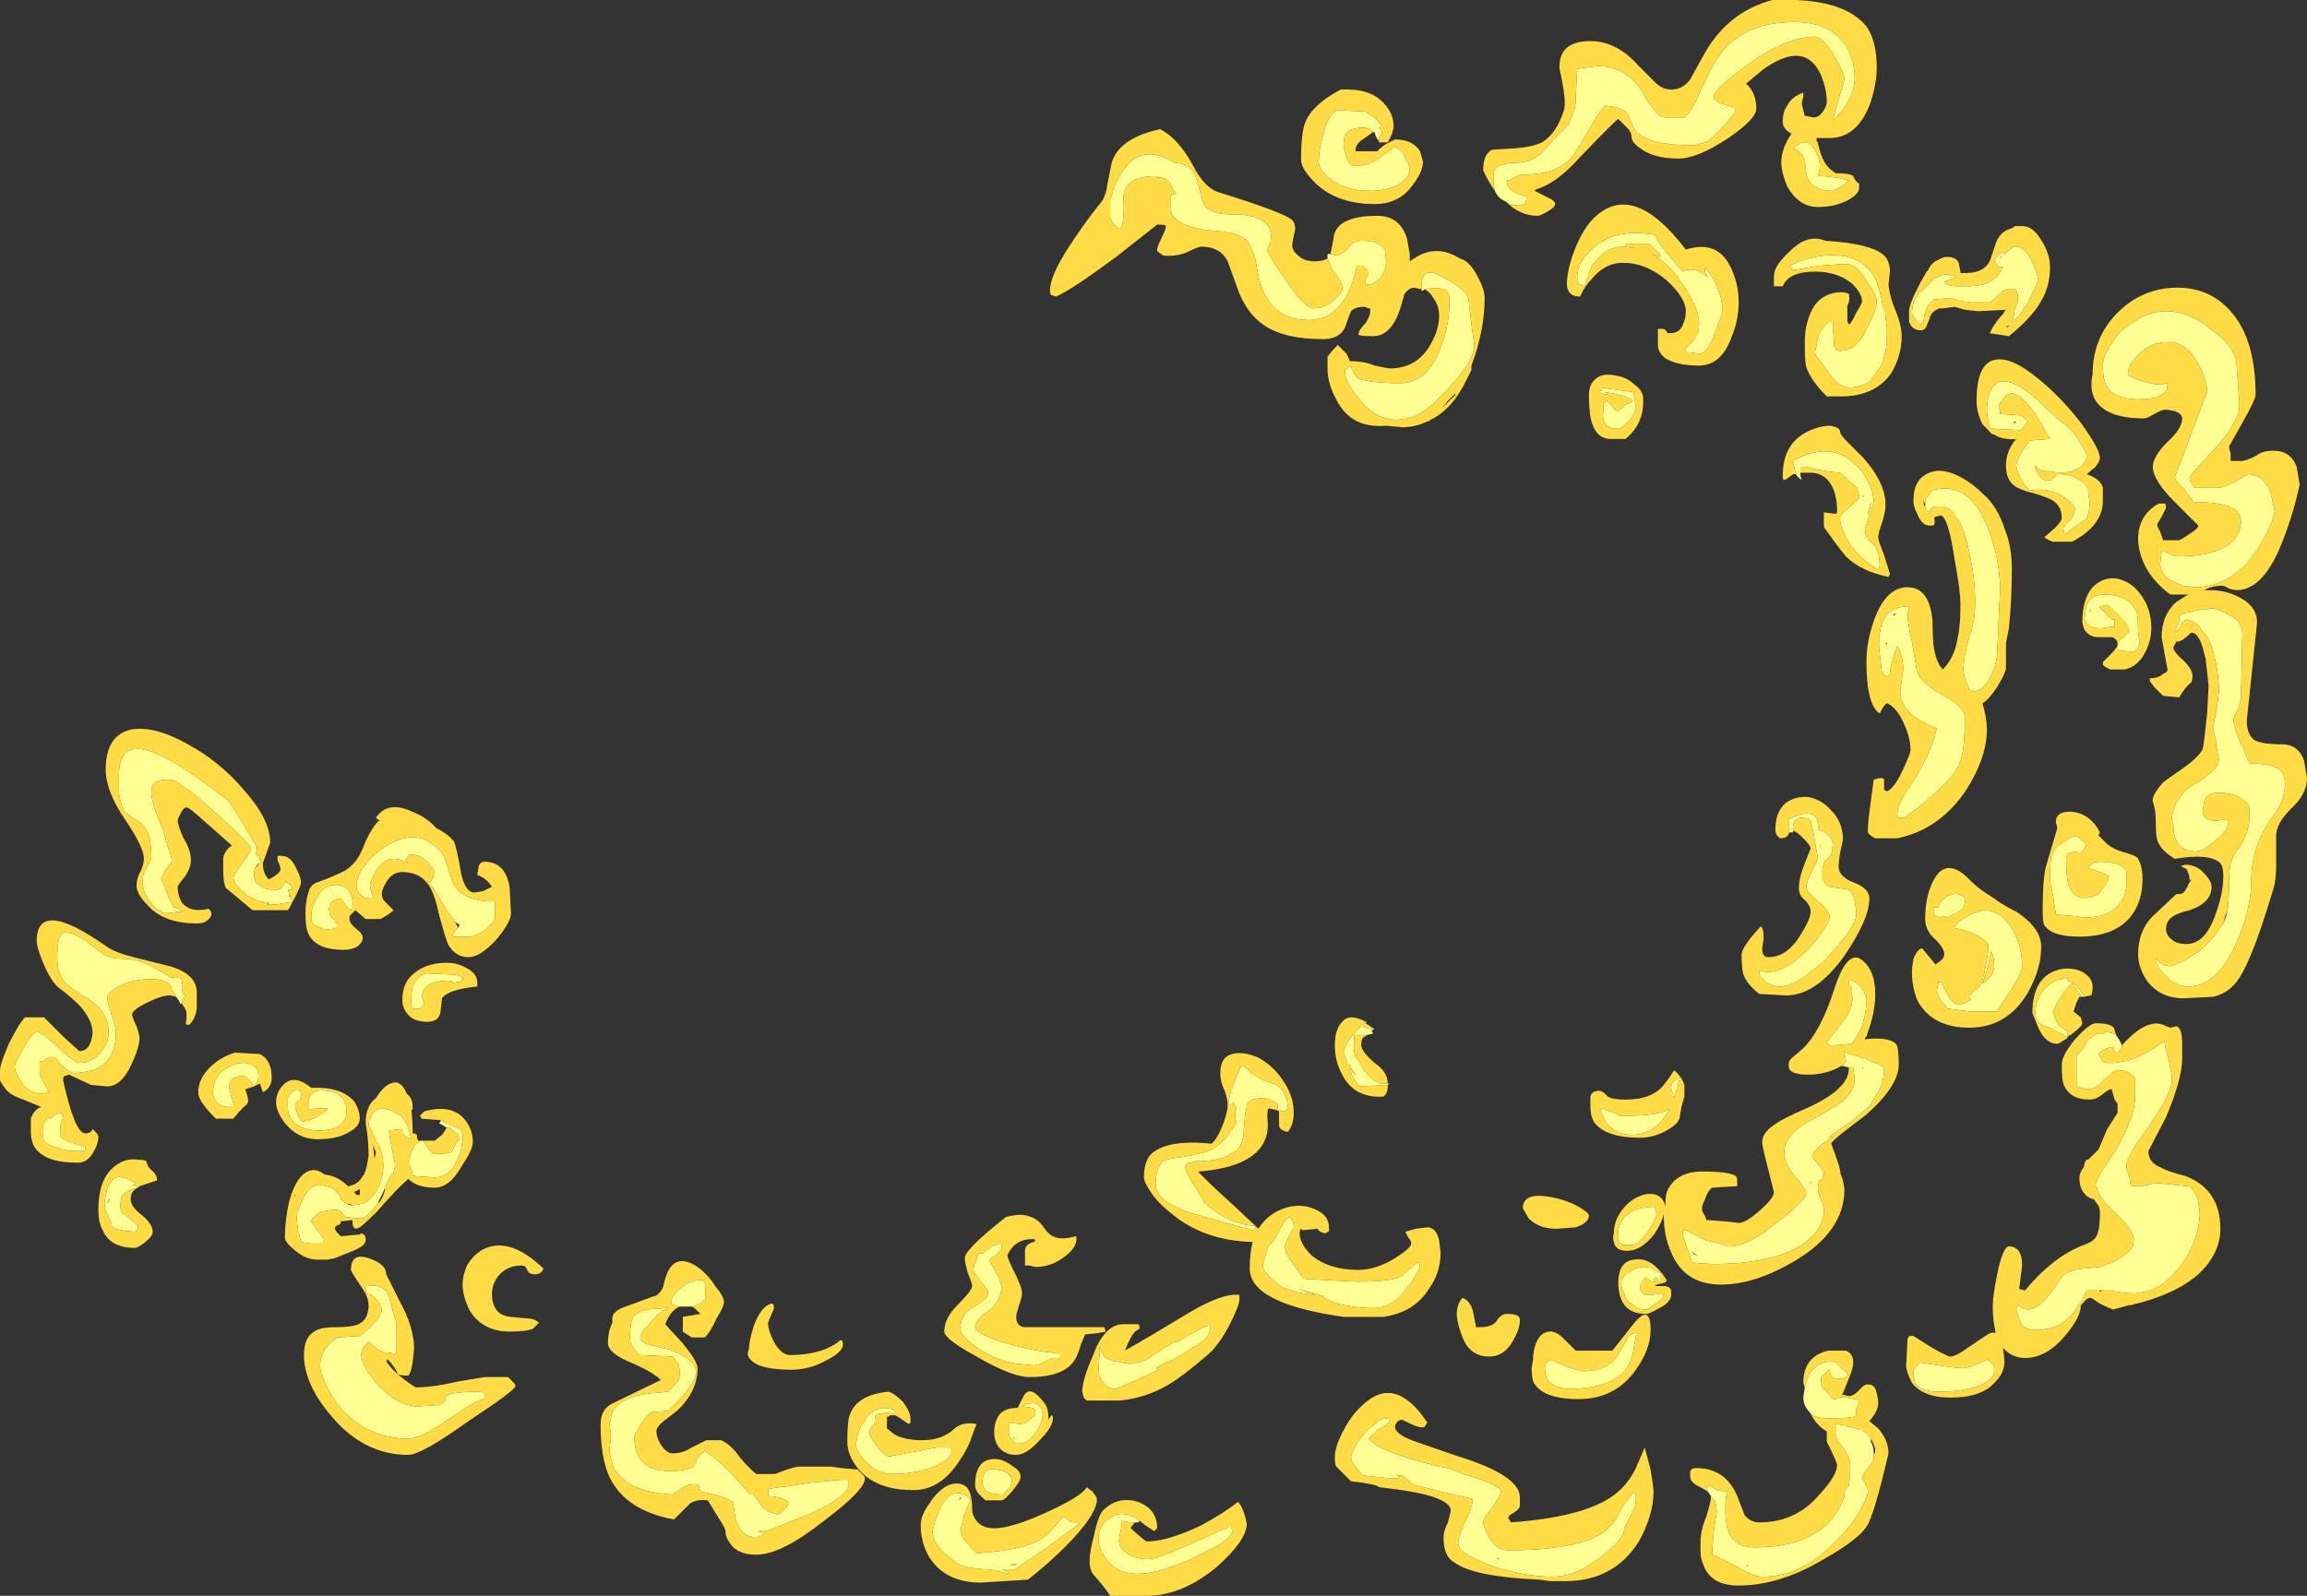 <?xml version="1.0" encoding="UTF-8" standalone="no"?>
<svg xmlns:ffdec="https://www.free-decompiler.com/flash" xmlns:xlink="http://www.w3.org/1999/xlink" ffdec:objectType="shape" height="54.35px" width="78.55px" xmlns="http://www.w3.org/2000/svg">
  <rect width="100%" height="100%" fill="#333333" stroke="none"/>
  <g transform="matrix(1.0, 0.0, 0.0, 1.0, 39.7, 47.3)">
    <path d="M11.2 -40.8 Q11.15 -40.9 11.15 -41.2 L11.15 -41.35 Q11.15 -41.7 11.75 -41.75 12.35 -41.75 12.6 -41.95 L12.75 -42.05 13.2 -42.55 13.7 -43.05 13.8 -43.3 Q13.95 -43.55 13.95 -43.95 L14.0 -44.95 14.3 -45.0 14.7 -45.05 Q15.65 -45.05 16.2 -44.2 16.45 -43.75 16.6 -43.6 16.8 -43.3 17.0 -43.3 L17.65 -43.3 Q17.9 -43.5 18.15 -44.1 18.55 -44.95 18.7 -45.2 19.5 -46.55 21.4 -46.55 22.6 -46.55 23.15 -45.75 23.45 -45.25 23.45 -44.65 23.45 -44.25 23.25 -43.9 23.1 -43.55 22.7 -43.2 L23.1 -44.6 Q23.1 -44.8 22.75 -45.4 22.35 -46.05 22.1 -46.05 21.15 -46.05 19.8 -45.1 18.65 -44.25 18.65 -44.0 18.65 -43.95 18.7 -43.9 18.85 -43.75 19.35 -43.65 L19.4 -43.5 Q18.85 -42.8 18.45 -42.5 18.2 -42.4 18.0 -42.35 16.15 -42.35 15.9 -43.0 L15.7 -43.45 Q15.5 -43.65 14.95 -43.7 14.65 -43.35 14.35 -42.8 L13.9 -42.05 Q13.4 -41.35 12.15 -41.35 12.0 -41.35 11.85 -41.25 11.7 -41.15 11.6 -41.15 11.6 -40.95 11.8 -40.8 11.9 -40.7 12.3 -40.6 L12.25 -40.45 12.2 -40.35 12.05 -40.3 Q11.75 -40.3 11.55 -40.45 11.3 -40.55 11.2 -40.8 M29.0 -37.3 L28.95 -37.4 28.9 -37.45 Q28.6 -37.5 28.45 -37.35 L28.05 -37.0 27.4 -37.0 27.05 -37.05 26.75 -37.15 26.15 -37.1 26.0 -36.95 25.9 -36.8 Q25.8 -36.6 25.8 -36.35 L25.7 -36.25 Q25.4 -36.5 25.4 -36.65 25.4 -37.15 25.8 -37.45 L25.95 -37.6 26.0 -37.6 26.0 -37.65 Q26.25 -37.95 26.6 -37.95 L26.8 -37.9 26.85 -37.9 26.85 -37.85 26.5 -37.7 Q26.6 -37.55 26.95 -37.55 L27.25 -37.55 Q27.9 -37.55 28.2 -37.8 28.35 -37.9 28.5 -38.2 L28.35 -38.2 28.25 -38.35 28.2 -38.4 Q28.25 -38.55 28.45 -38.7 L28.5 -38.7 28.55 -38.65 28.5 -38.6 Q28.45 -38.55 28.35 -38.5 L28.4 -38.5 28.5 -38.6 28.85 -38.9 Q29.4 -38.95 29.7 -37.8 29.7 -37.7 29.4 -37.1 29.0 -36.4 28.8 -36.35 L28.85 -36.45 28.9 -36.75 29.0 -37.0 29.0 -37.3 M33.05 -36.4 Q34.1 -37.05 35.3 -36.3 L35.95 -35.8 Q36.4 -35.35 36.45 -34.95 L36.55 -33.5 Q36.55 -32.95 35.7 -32.0 34.85 -31.1 34.85 -31.05 34.85 -30.9 34.95 -30.8 L35.0 -30.7 35.95 -30.7 Q36.0 -30.7 36.4 -30.9 L36.85 -31.15 Q37.35 -31.15 37.6 -30.55 L37.75 -29.9 Q37.75 -29.8 37.6 -29.4 37.4 -28.95 37.1 -28.5 36.8 -28.05 36.45 -27.8 35.8 -27.3 35.05 -27.3 L34.65 -27.35 Q34.3 -27.45 34.05 -27.65 33.85 -27.9 33.85 -28.1 L33.9 -28.5 33.95 -28.55 34.15 -28.45 Q34.3 -28.35 34.45 -28.35 35.75 -28.35 36.3 -28.85 36.6 -29.15 36.6 -29.55 36.6 -29.85 36.3 -30.0 35.9 -30.2 35.0 -30.2 34.85 -30.4 34.65 -30.65 34.35 -30.95 34.35 -31.05 L35.45 -33.95 Q35.45 -34.35 35.15 -34.9 34.75 -35.65 34.15 -35.65 33.45 -35.65 33.05 -35.15 32.75 -34.85 32.75 -34.55 32.75 -34.5 33.15 -34.35 33.6 -34.2 33.85 -34.2 L34.1 -34.25 Q34.1 -34.3 34.1 -34.15 34.1 -33.95 33.8 -33.8 33.55 -33.7 33.1 -33.7 32.25 -33.7 32.0 -34.2 31.9 -34.4 31.9 -34.85 31.9 -35.2 32.2 -35.6 32.35 -35.85 32.55 -36.05 L32.9 -36.3 33.05 -36.4 M23.2 -38.3 L22.95 -38.3 22.25 -38.25 21.35 -38.1 21.25 -38.25 21.55 -38.4 Q23.4 -39.0 24.1 -37.9 24.3 -37.55 24.4 -36.9 24.5 -36.75 24.5 -36.5 L24.55 -36.05 Q24.55 -35.4 24.45 -35.15 24.4 -34.9 24.25 -34.7 L24.0 -34.35 Q23.7 -34.1 23.25 -34.1 L23.05 -34.15 Q22.8 -34.25 22.5 -34.7 L22.2 -35.1 22.1 -35.25 Q22.1 -35.4 22.15 -35.5 L22.2 -35.8 Q22.35 -36.25 22.7 -36.4 L22.75 -35.5 22.8 -35.45 Q22.8 -35.35 22.95 -35.35 23.55 -35.35 23.9 -36.2 24.2 -36.75 24.2 -37.05 24.2 -37.25 23.85 -37.75 23.5 -38.3 23.2 -38.3 M28.4 -34.3 Q28.85 -34.4 29.65 -33.7 L30.45 -32.95 30.6 -32.85 Q31.0 -32.5 31.1 -32.25 31.35 -31.9 31.35 -31.75 31.35 -31.6 31.15 -31.4 30.85 -31.2 30.45 -31.2 30.35 -31.2 30.1 -31.25 L30.0 -31.25 Q29.75 -31.25 29.65 -31.4 L29.6 -31.45 29.6 -31.35 Q29.8 -30.85 30.1 -30.95 L30.15 -30.95 Q30.2 -31.0 30.25 -31.05 L30.35 -31.15 Q30.85 -31.15 31.1 -30.95 31.3 -30.85 31.4 -30.65 L31.4 -30.5 31.45 -30.25 Q31.45 -29.85 31.35 -29.65 31.2 -29.55 30.6 -29.1 L30.55 -29.3 Q30.6 -29.4 30.8 -29.6 30.95 -29.8 30.95 -29.95 30.95 -30.1 30.6 -30.35 30.15 -30.7 29.45 -30.6 L29.4 -30.6 Q29.25 -30.75 29.1 -31.0 28.95 -31.3 28.95 -31.45 28.95 -31.55 29.1 -31.85 29.3 -32.2 29.45 -32.3 L30.1 -32.35 29.6 -33.2 Q29.1 -33.9 28.8 -33.9 28.65 -33.9 28.5 -33.7 28.35 -33.55 28.35 -33.4 L28.4 -33.3 28.4 -33.2 28.45 -33.2 29.1 -33.15 29.35 -32.95 29.2 -32.75 29.1 -32.65 28.1 -32.7 Q28.0 -32.8 28.0 -32.95 L27.95 -33.25 Q27.95 -34.15 28.4 -34.3 M28.85 -32.9 L28.95 -32.9 28.9 -32.95 28.85 -32.9 M25.85 -30.1 L25.85 -30.15 Q25.85 -30.35 25.95 -30.4 L26.1 -30.6 Q27.3 -30.95 27.95 -29.4 28.4 -28.3 28.4 -27.2 L28.3 -25.05 Q28.3 -24.75 28.1 -24.3 27.8 -23.7 27.4 -23.75 27.15 -24.2 27.15 -24.55 L27.2 -25.0 27.25 -25.2 Q27.3 -25.4 27.35 -25.6 27.55 -26.1 27.55 -26.8 27.55 -27.6 27.35 -28.5 27.2 -29.2 27.0 -29.55 L26.85 -29.75 26.8 -29.85 Q26.65 -30.0 26.45 -30.05 L26.25 -30.05 Q26.1 -30.05 26.05 -30.0 L26.05 -29.95 26.0 -29.85 26.0 -29.9 25.9 -29.9 Q25.85 -29.95 25.85 -30.05 L25.85 -30.1 M21.45 -31.15 L21.4 -31.35 21.35 -31.6 Q22.6 -32.3 23.45 -31.5 23.75 -31.25 23.95 -30.8 24.1 -30.45 24.1 -30.2 23.8 -29.3 23.8 -29.25 23.8 -29.0 24.05 -28.8 24.3 -28.55 24.3 -28.05 24.3 -27.95 24.25 -27.9 23.75 -28.15 23.3 -28.75 22.95 -29.3 22.95 -29.65 22.95 -29.8 23.3 -30.05 23.6 -30.3 23.6 -30.35 23.6 -30.55 23.5 -30.7 L22.95 -31.2 Q22.35 -31.25 22.0 -31.35 21.85 -31.4 21.8 -31.4 L21.6 -31.4 21.6 -31.2 21.6 -31.15 Q21.6 -31.05 21.65 -30.95 21.5 -31.05 21.45 -31.15 M23.75 -30.4 L23.75 -30.45 23.7 -30.35 23.75 -30.4 M23.95 -29.95 Q23.9 -29.85 23.9 -29.8 L23.9 -29.75 Q24.0 -30.05 24.0 -30.2 L23.95 -30.0 23.95 -29.95 M26.6 -30.25 L26.6 -30.25 M7.05 -42.8 Q6.95 -42.95 6.7 -42.95 6.25 -42.95 6.1 -42.7 6.05 -42.6 6.05 -42.35 6.05 -42.2 6.15 -41.95 6.25 -41.65 6.4 -41.65 6.95 -41.65 7.3 -41.95 L7.8 -42.3 7.85 -42.25 Q8.0 -42.2 8.1 -42.05 L8.15 -41.9 Q8.3 -41.65 8.3 -41.55 8.3 -41.25 7.9 -41.0 7.45 -40.8 7.0 -40.8 6.05 -40.8 5.55 -41.25 5.2 -41.5 5.2 -41.8 5.2 -42.2 5.35 -42.7 5.5 -43.35 5.8 -43.55 L6.8 -43.5 7.15 -43.25 Q7.3 -43.05 7.35 -43.0 7.3 -42.95 7.25 -42.95 7.35 -42.9 7.35 -42.8 L7.25 -42.55 7.25 -42.5 Q7.15 -42.6 7.1 -42.8 L7.05 -42.8 M8.8 -37.45 L8.75 -37.4 8.7 -37.4 8.7 -37.45 8.7 -37.55 Q8.7 -38.3 9.45 -37.85 10.2 -37.45 10.3 -37.15 L10.4 -36.25 10.5 -35.55 Q10.5 -35.3 10.25 -34.85 10.0 -34.5 9.6 -34.05 L9.4 -33.85 Q8.8 -33.2 8.25 -33.05 L8.2 -33.05 7.9 -33.0 Q7.1 -33.0 6.55 -33.75 6.05 -34.35 6.1 -34.7 L6.3 -34.85 Q6.35 -34.6 6.5 -34.45 6.8 -34.25 8.0 -34.25 8.95 -34.25 9.4 -35.6 9.65 -36.3 9.65 -37.0 9.65 -37.3 9.6 -37.35 9.45 -37.55 8.8 -37.45 M5.5 -38.5 L5.5 -38.65 5.6 -38.65 5.8 -38.6 5.85 -38.6 Q6.0 -38.65 6.2 -38.85 6.35 -39.1 6.7 -39.1 7.25 -39.1 7.45 -38.8 L7.5 -38.45 Q7.5 -38.2 7.4 -38.0 7.2 -37.6 6.8 -37.6 6.75 -37.8 6.9 -37.95 L6.85 -38.1 6.7 -38.25 6.5 -38.25 Q6.35 -37.55 6.1 -37.15 5.65 -36.4 4.85 -36.4 3.65 -36.4 3.25 -37.55 3.15 -37.8 3.05 -38.45 2.9 -38.9 2.8 -39.05 2.55 -39.4 1.5 -39.45 0.5 -39.55 0.2 -40.0 0.2 -40.05 0.15 -40.2 L0.15 -40.6 Q0.2 -40.7 0.35 -40.7 0.25 -40.8 0.15 -41.05 0.05 -41.2 -0.15 -41.25 L-0.3 -41.25 -0.25 -41.3 -0.35 -41.3 Q-1.4 -41.3 -1.45 -40.6 -1.4 -39.75 -1.55 -39.5 -1.8 -39.6 -1.9 -39.9 L-1.9 -40.5 -1.8 -40.8 Q-1.7 -41.15 -1.45 -41.5 -0.8 -42.45 0.3 -41.75 L0.35 -41.75 Q0.8 -41.7 0.95 -41.4 1.05 -41.25 1.15 -40.8 L1.2 -40.65 Q1.25 -40.4 1.35 -40.25 1.6 -40.0 2.2 -40.0 3.4 -40.0 3.55 -39.45 3.6 -39.25 3.55 -39.0 L3.45 -38.8 Q3.45 -38.65 4.05 -37.8 4.7 -36.8 5.05 -36.8 5.4 -36.8 5.75 -37.1 6.0 -37.35 6.0 -37.45 6.0 -37.7 5.75 -38.0 5.65 -38.1 5.6 -38.25 L5.5 -38.5 M22.15 -42.1 Q22.3 -41.75 22.25 -41.5 L22.2 -41.3 22.4 -41.3 22.8 -41.25 22.85 -41.25 23.25 -41.15 Q23.1 -41.0 22.9 -40.9 L22.7 -40.8 Q21.9 -40.8 21.8 -41.4 L21.75 -41.85 Q21.65 -42.15 21.35 -42.25 21.85 -42.7 22.1 -42.15 L22.15 -42.1 M18.4 -38.1 Q18.6 -37.95 18.8 -37.45 18.95 -37.05 18.95 -36.75 18.95 -36.6 18.7 -36.0 18.45 -35.25 18.15 -35.25 L17.85 -35.3 17.7 -35.3 17.7 -35.45 Q18.0 -35.7 18.1 -35.95 18.15 -36.05 18.15 -36.3 18.15 -36.85 17.5 -37.75 L17.45 -37.8 17.45 -37.85 Q17.0 -38.4 16.55 -38.65 L16.8 -38.55 16.85 -38.6 16.45 -39.0 15.65 -39.0 15.65 -38.95 15.95 -38.85 15.6 -38.9 Q14.95 -38.9 14.6 -38.35 L14.5 -38.25 14.25 -37.55 14.05 -37.65 Q14.0 -37.7 14.0 -37.8 L14.0 -37.85 Q14.0 -38.4 14.55 -38.85 15.3 -39.55 16.65 -39.3 16.8 -38.95 17.25 -38.45 L17.6 -38.05 Q17.75 -38.15 18.05 -38.1 18.3 -38.0 18.45 -37.85 L18.35 -38.05 Q18.35 -38.3 18.4 -38.1 M15.05 -33.85 L14.85 -33.9 14.75 -33.95 Q14.75 -34.0 14.85 -34.0 L14.85 -34.1 15.15 -34.05 15.9 -33.95 15.95 -33.75 16.0 -33.45 Q16.0 -33.3 15.8 -33.0 15.55 -32.7 15.35 -32.7 15.0 -32.7 14.9 -33.0 14.85 -33.15 14.9 -33.35 L14.9 -33.55 15.0 -33.65 Q15.1 -33.6 15.2 -33.45 15.3 -33.3 15.4 -33.3 L15.7 -33.55 Q16.1 -33.6 15.65 -33.8 15.25 -33.9 14.95 -33.95 L15.05 -33.85 M23.1 -29.65 L23.1 -29.65 M21.35 -19.0 L21.35 -18.95 21.25 -18.95 21.2 -18.95 21.2 -19.4 Q22.1 -19.85 22.2 -19.25 L22.2 -19.05 22.25 -19.0 Q22.3 -19.05 22.45 -18.95 22.7 -18.75 22.7 -18.55 22.7 -18.35 22.65 -18.2 22.55 -18.05 22.45 -18.0 L22.4 -17.9 22.35 -17.7 22.35 -17.5 Q22.35 -17.4 22.4 -17.3 22.45 -17.2 22.6 -17.1 L23.25 -17.0 Q23.5 -16.75 23.5 -16.1 23.5 -15.9 23.05 -15.3 L22.75 -14.95 22.7 -14.9 22.4 -14.55 21.95 -14.2 Q21.35 -13.7 20.9 -13.7 20.7 -13.7 20.5 -13.8 20.3 -13.95 20.2 -14.1 L20.2 -14.25 Q20.9 -14.0 21.85 -14.95 22.15 -15.25 22.4 -15.65 22.6 -15.95 22.6 -16.05 22.6 -16.3 22.2 -16.6 21.8 -16.95 21.8 -17.1 21.8 -17.25 22.0 -17.65 L22.2 -18.05 22.1 -18.6 Q22.05 -18.95 22.0 -19.15 L21.95 -19.3 22.0 -19.3 21.9 -19.4 Q21.8 -19.45 21.65 -19.45 21.4 -19.45 21.35 -19.2 L21.35 -19.0 M22.3 -18.45 L22.25 -18.6 22.3 -18.4 22.3 -18.45 M6.8 -12.5 Q6.85 -12.55 6.8 -12.45 L6.7 -12.3 6.8 -12.3 7.0 -12.25 7.0 -12.2 7.05 -12.1 6.85 -12.05 6.4 -12.05 Q6.4 -11.9 6.4 -11.6 6.4 -11.5 6.45 -11.3 L6.55 -11.2 6.65 -11.0 6.75 -10.85 Q7.15 -10.3 7.55 -10.4 L7.6 -10.4 7.55 -10.35 6.6 -10.3 Q6.35 -10.5 6.05 -11.45 6.05 -11.7 6.45 -12.15 L6.8 -12.5 M6.3 -10.95 L6.3 -11.0 6.25 -11.05 Q6.25 -10.85 6.5 -10.65 6.4 -10.75 6.3 -10.95 M3.0 -10.7 Q3.25 -10.5 3.65 -10.4 3.95 -10.3 4.05 -10.0 4.15 -9.8 4.15 -9.55 4.1 -9.45 3.95 -9.45 L3.85 -9.5 3.8 -9.5 3.8 -9.7 Q3.7 -9.75 3.65 -9.8 3.45 -9.9 3.3 -9.9 2.9 -9.9 2.75 -9.7 2.75 -9.5 2.7 -9.4 L2.65 -8.85 Q2.65 -8.35 2.4 -8.1 L2.2 -8.0 Q1.85 -7.75 1.0 -7.75 L0.85 -7.7 0.75 -7.7 0.7 -7.65 0.65 -7.55 Q0.75 -7.2 1.05 -6.8 L1.25 -6.45 1.3 -6.35 Q2.1 -5.6 3.05 -5.55 3.05 -5.45 2.95 -5.4 L0.8 -6.0 Q-0.35 -6.4 -0.35 -6.95 -0.35 -7.55 -0.1 -7.75 0.1 -7.85 0.6 -7.9 1.15 -8.0 1.45 -8.1 2.0 -8.35 2.35 -9.0 L2.4 -9.0 2.4 -9.05 Q2.35 -9.25 2.35 -9.4 2.35 -9.45 2.4 -9.55 L2.3 -9.75 2.25 -9.7 2.15 -9.65 Q2.1 -9.9 2.3 -10.35 2.45 -10.85 2.6 -11.0 2.75 -10.95 2.9 -10.75 L3.0 -10.7 M4.3 -5.75 Q4.35 -5.65 4.35 -5.5 L4.2 -5.2 Q4.05 -4.95 4.05 -4.85 4.05 -4.7 4.15 -4.5 L4.65 -3.8 4.7 -3.75 5.5 -3.7 6.5 -3.65 Q7.75 -3.65 8.05 -3.85 L8.25 -4.05 8.5 -4.25 8.55 -4.3 Q8.65 -4.3 8.65 -4.15 L8.35 -3.6 8.3 -3.55 Q7.75 -2.75 7.1 -2.75 6.45 -2.75 5.85 -2.9 5.45 -3.05 5.3 -3.15 L5.4 -3.15 4.5 -3.4 Q4.75 -3.3 5.1 -3.2 4.45 -3.25 4.0 -3.45 3.8 -3.55 3.65 -3.7 3.3 -4.0 3.3 -4.2 3.3 -4.3 3.4 -4.55 3.45 -4.9 3.6 -4.95 L3.7 -5.1 Q4.05 -5.8 4.2 -5.85 L4.3 -5.75 M1.5 -2.05 Q1.5 -1.7 0.9 -1.4 0.6 -1.15 -0.1 -0.85 L-0.35 -0.7 Q-0.25 -0.7 -0.25 -0.65 L-1.0 -0.3 Q-1.65 0.0 -1.75 0.0 -2.0 0.0 -2.2 -0.3 -2.3 -0.5 -2.3 -0.6 L-2.25 -1.45 Q-2.2 -1.25 -2.1 -1.1 L-2.05 -1.05 -1.8 -0.95 -1.25 -0.85 Q-1.0 -0.85 -0.65 -1.0 L-0.2 -1.3 Q0.15 -1.55 0.5 -1.65 1.3 -2.15 1.45 -2.15 1.5 -2.3 1.5 -2.05 M23.25 -10.95 L23.0 -11.0 23.1 -11.05 23.1 -11.1 Q23.2 -11.1 23.1 -11.4 L23.1 -11.5 23.15 -11.45 23.45 -11.35 23.5 -11.35 23.7 -11.25 Q23.8 -11.3 23.9 -11.2 L24.15 -11.1 24.3 -11.05 24.35 -11.0 Q24.45 -10.95 24.45 -10.85 24.45 -10.35 24.05 -9.8 24.05 -9.65 23.5 -9.25 L23.4 -9.15 22.95 -8.85 22.55 -8.55 22.7 -8.6 22.4 -8.35 22.35 -8.35 Q22.0 -8.05 22.0 -7.9 L22.4 -7.4 Q22.4 -7.25 22.3 -7.1 L22.25 -7.1 Q22.2 -6.95 22.2 -6.85 L22.2 -6.8 Q22.2 -6.65 22.3 -6.45 22.4 -6.2 22.4 -6.1 22.4 -5.5 21.85 -5.05 20.85 -4.25 18.6 -4.25 L17.9 -4.3 17.9 -4.35 17.6 -5.2 17.6 -5.4 17.7 -5.4 18.4 -5.05 Q18.95 -4.95 19.1 -4.85 L19.15 -4.85 Q19.85 -4.85 20.85 -5.7 L21.3 -6.05 21.55 -6.3 Q21.8 -6.55 21.8 -6.65 21.8 -6.75 21.6 -7.0 L21.55 -7.1 21.4 -7.25 Q21.05 -7.7 21.05 -8.05 21.05 -8.45 21.45 -8.8 21.65 -9.0 22.25 -9.3 22.85 -9.65 23.05 -9.8 23.45 -10.15 23.45 -10.55 L23.4 -10.95 23.25 -10.95 M22.5 -11.8 L23.15 -12.65 Q23.5 -13.2 23.3 -13.6 L23.35 -13.65 23.25 -13.8 Q23.25 -13.9 23.3 -13.9 L23.35 -13.9 23.45 -13.85 23.5 -13.85 Q23.75 -13.6 23.8 -13.45 L23.85 -13.3 Q23.85 -12.85 23.75 -12.55 L23.7 -12.35 23.55 -12.05 23.35 -11.75 22.75 -11.7 22.6 -11.7 Q22.5 -11.75 22.5 -11.8 M17.2 -10.25 Q17.2 -10.5 17.5 -10.6 L17.3 -9.9 17.2 -10.25 M17.15 -9.55 Q16.7 -8.65 15.85 -8.65 15.35 -8.65 15.0 -9.05 L14.8 -9.45 14.85 -9.55 15.25 -9.4 15.45 -9.3 15.65 -9.3 Q16.85 -9.3 17.15 -9.55 M16.65 -6.15 L16.7 -5.95 Q16.7 -5.8 16.4 -5.35 16.1 -4.9 15.85 -4.9 L15.55 -4.9 Q15.5 -4.95 15.4 -5.0 15.35 -5.4 15.5 -5.7 15.8 -6.2 16.65 -6.2 L16.65 -6.15 M15.9 -4.05 Q16.35 -4.3 16.8 -3.95 L16.85 -3.95 16.85 -3.65 16.8 -3.65 Q16.75 -3.65 16.75 -3.7 L16.7 -3.8 Q16.6 -3.75 16.6 -3.7 L16.65 -3.65 Q16.5 -3.65 16.45 -3.7 L16.35 -3.8 16.2 -3.65 16.2 -3.6 Q16.15 -3.55 16.15 -3.45 L16.15 -3.35 16.3 -3.2 16.55 -3.2 16.9 -3.25 16.95 -3.15 Q16.85 -3.0 16.6 -2.85 16.4 -2.7 16.35 -2.7 16.05 -2.7 15.85 -2.9 15.65 -3.0 15.6 -3.25 15.5 -3.4 15.5 -3.6 15.5 -3.85 15.9 -4.05 M15.65 -0.65 Q15.1 0.0 13.75 0.0 13.25 0.0 13.0 -0.3 12.9 -0.5 12.9 -0.65 12.9 -0.8 12.95 -0.9 L13.1 -1.0 Q13.4 -0.85 13.8 -0.7 L14.2 -0.6 Q15.1 -0.6 15.45 -1.25 L15.7 -1.7 Q15.8 -1.9 16.0 -1.9 L16.05 -1.85 Q16.0 -1.85 15.95 -1.5 15.9 -1.15 15.8 -0.9 L15.65 -0.65 M21.95 -7.0 L22.0 -7.0 21.9 -7.05 21.95 -7.0 M18.1 -4.55 Q17.95 -4.6 17.9 -4.7 17.95 -4.55 18.1 -4.55 M18.55 3.65 L18.45 3.5 18.4 3.4 Q18.45 3.35 18.5 3.3 L18.75 3.45 19.1 3.5 19.05 3.85 19.05 4.2 Q19.05 4.6 19.15 4.85 19.35 5.4 20.05 5.4 22.15 5.4 22.9 4.1 L23.1 3.7 23.1 3.6 Q23.1 3.4 23.25 3.3 23.3 3.0 23.3 2.6 23.3 2.4 23.15 2.15 L22.8 1.65 22.8 1.2 23.15 1.25 23.3 1.3 23.5 1.35 23.6 1.4 23.7 1.4 Q23.95 1.55 24.0 1.7 L24.0 1.8 Q24.1 1.95 24.1 2.25 24.1 2.45 24.05 2.5 L23.75 2.9 23.7 3.05 23.8 3.2 Q23.9 3.4 23.9 3.5 23.9 3.7 23.65 4.1 23.35 4.65 22.9 5.1 21.7 6.4 20.3 6.4 20.05 6.4 19.5 6.1 18.9 5.75 18.6 5.65 18.6 5.4 18.65 4.85 L18.75 4.2 Q18.75 4.0 18.7 3.85 L18.55 3.65 M21.95 0.85 L21.8 0.65 Q21.7 0.5 21.7 0.3 L21.75 -0.05 Q21.8 -0.25 21.85 -0.4 22.2 -1.05 22.85 -0.9 22.85 -0.85 22.9 -0.8 L23.1 -0.6 Q23.25 -0.5 23.2 -0.45 23.15 -0.35 23.0 -0.35 22.6 -0.3 22.6 -0.65 L22.35 -0.45 Q22.3 -0.4 22.3 -0.35 22.3 -0.15 22.35 -0.05 L22.5 0.1 22.7 0.35 22.8 0.35 Q22.95 0.2 23.65 0.4 23.55 0.55 23.5 0.7 L23.5 0.9 Q23.45 1.0 22.8 1.0 L22.5 1.0 Q22.15 1.0 21.95 0.85 M36.15 -16.3 Q36.2 -16.75 36.2 -17.45 36.2 -17.65 36.25 -17.9 36.35 -18.2 36.55 -18.45 36.9 -18.95 36.9 -19.65 36.9 -19.9 36.7 -20.05 36.4 -20.3 35.8 -20.3 35.45 -20.3 35.35 -20.0 L35.3 -19.7 Q35.3 -19.5 35.45 -19.4 35.65 -19.3 36.1 -19.4 L36.15 -19.35 36.15 -19.2 Q36.15 -19.0 35.7 -18.65 L35.45 -18.45 Q35.2 -18.3 35.05 -18.3 34.85 -18.3 34.65 -18.4 34.45 -18.5 34.35 -18.8 34.3 -19.0 34.3 -19.25 34.25 -19.3 34.25 -19.4 34.25 -19.75 34.5 -20.1 34.75 -20.5 35.15 -20.65 L35.65 -21.05 Q35.85 -21.25 35.85 -21.45 L35.75 -21.95 35.75 -22.1 35.65 -22.45 Q35.65 -22.6 35.75 -23.0 L35.75 -23.1 35.8 -23.3 35.85 -23.75 Q35.85 -24.3 35.7 -24.95 35.6 -25.35 35.45 -25.6 L35.15 -26.0 35.1 -26.05 Q34.95 -26.15 34.75 -26.2 34.6 -26.15 34.55 -26.0 34.5 -25.85 34.3 -25.75 L34.4 -25.9 34.45 -26.0 Q34.5 -26.1 34.5 -26.25 34.5 -26.4 34.85 -26.45 L35.05 -26.5 35.3 -26.55 35.5 -26.55 Q35.65 -26.65 36.0 -26.45 L36.15 -26.4 36.1 -26.4 Q36.65 -26.2 36.65 -25.7 L36.6 -23.55 Q36.6 -23.45 36.5 -23.15 36.35 -22.9 36.35 -22.75 36.35 -22.65 36.45 -22.35 L36.6 -21.95 36.65 -21.9 Q36.85 -21.35 36.9 -21.3 37.75 -21.3 38.0 -21.0 38.1 -20.85 38.1 -20.6 38.1 -20.25 37.95 -19.9 L37.55 -19.3 Q36.95 -18.4 36.95 -17.25 36.95 -16.35 36.45 -15.2 35.8 -13.7 34.8 -13.7 34.4 -13.7 34.05 -14.05 33.8 -14.3 33.7 -14.55 L33.7 -14.65 33.85 -14.5 Q34.0 -14.4 34.15 -14.4 L34.25 -14.4 Q34.75 -14.6 35.1 -14.85 35.5 -15.15 35.75 -15.5 L36.0 -15.85 36.1 -16.1 36.15 -16.3 M31.8 -26.65 L31.8 -26.6 32.2 -26.2 32.3 -26.2 32.3 -25.95 32.15 -25.95 31.85 -25.9 Q31.4 -25.9 31.3 -26.15 31.25 -26.25 31.3 -26.35 31.3 -27.05 31.95 -27.05 32.8 -27.05 33.05 -26.45 33.1 -26.25 33.1 -25.8 L33.15 -25.4 Q33.1 -25.1 32.9 -25.1 L32.45 -25.15 Q32.4 -25.15 32.4 -25.3 32.4 -25.45 32.6 -25.6 L32.8 -25.8 Q32.8 -26.05 32.05 -26.7 L31.8 -26.65 M31.5 -26.6 L31.45 -26.45 31.45 -26.5 31.5 -26.6 M25.3 -26.6 L25.25 -26.4 Q25.25 -26.1 25.4 -25.45 L25.55 -24.55 Q25.6 -24.1 26.4 -23.65 27.2 -23.25 27.2 -22.85 27.2 -21.65 27.0 -21.25 26.7 -20.6 25.15 -19.45 L24.95 -19.45 Q24.9 -19.45 24.9 -19.6 24.9 -19.9 25.45 -20.7 26.05 -21.65 26.25 -22.5 25.0 -22.95 25.0 -23.75 L25.1 -24.5 Q25.1 -24.95 24.9 -25.3 L24.75 -24.85 Q24.65 -24.55 24.65 -24.35 L24.55 -24.25 Q24.4 -24.35 24.4 -24.4 24.35 -24.45 24.35 -24.65 L24.3 -25.05 Q24.25 -25.4 24.3 -25.7 24.4 -26.65 25.3 -26.65 L25.3 -26.6 M24.55 -25.4 L24.5 -25.4 24.55 -25.35 24.55 -25.4 M24.8 -26.35 L24.85 -26.4 24.8 -26.4 24.75 -26.35 24.8 -26.35 M26.3 -16.4 Q26.35 -16.65 26.65 -16.8 27.0 -16.95 27.2 -16.7 L27.2 -16.55 Q27.2 -16.4 27.0 -16.25 L26.6 -16.05 26.5 -16.1 26.35 -16.05 26.3 -16.1 26.25 -16.1 Q26.2 -16.1 26.15 -16.15 L26.15 -16.4 26.3 -16.4 M27.3 -16.1 Q28.05 -16.55 28.6 -15.95 29.15 -15.3 29.15 -14.4 29.15 -14.15 28.75 -13.55 L28.35 -12.95 28.3 -12.85 27.4 -12.85 26.6 -12.95 26.55 -13.0 Q26.55 -13.05 26.5 -13.1 L26.45 -13.15 Q26.25 -13.35 26.25 -13.6 L26.3 -13.8 26.3 -13.85 26.4 -13.85 26.55 -13.5 26.55 -13.55 26.65 -13.35 Q26.8 -13.1 27.0 -13.1 27.2 -13.1 27.4 -13.25 L27.35 -13.35 Q27.35 -13.45 27.6 -13.6 L27.75 -13.75 27.85 -14.1 Q27.95 -14.55 28.0 -14.95 L28.0 -15.15 Q27.65 -15.55 26.8 -15.7 L27.05 -15.95 27.2 -16.05 27.3 -16.1 M27.1 -16.55 L27.1 -16.55 M27.95 -14.25 L27.8 -13.8 Q28.2 -14.05 28.2 -14.4 28.2 -14.7 28.1 -14.9 L27.95 -14.25 M31.05 -18.8 L31.35 -18.55 Q31.15 -18.2 31.1 -18.2 L31.0 -18.3 30.75 -18.25 Q30.65 -18.2 30.65 -18.05 30.65 -17.35 30.75 -17.1 31.0 -16.5 31.75 -16.85 L31.9 -17.05 Q32.1 -17.3 32.1 -17.45 L32.05 -17.5 31.8 -17.6 31.4 -17.75 Q31.55 -17.95 31.8 -17.95 32.5 -17.95 32.7 -17.65 32.7 -17.55 32.7 -17.2 32.7 -16.8 32.45 -16.5 32.1 -16.05 31.25 -16.05 L30.95 -16.1 30.3 -16.15 Q30.25 -16.45 30.2 -16.8 L30.1 -17.3 Q30.1 -18.0 30.15 -18.15 30.25 -18.4 30.45 -18.55 L30.7 -18.7 Q30.85 -18.85 31.05 -18.8 M31.25 -13.35 L31.2 -13.35 30.85 -13.8 Q30.65 -13.65 30.4 -13.25 30.2 -12.9 30.2 -12.8 L30.25 -12.7 30.25 -12.65 30.35 -12.45 Q30.5 -12.25 30.7 -12.2 L30.7 -12.0 30.7 -11.95 Q30.45 -12.15 29.95 -12.35 29.6 -12.45 29.6 -12.8 29.6 -13.35 30.05 -13.75 30.3 -13.95 30.5 -13.95 L30.6 -14.0 30.7 -14.0 30.7 -13.9 Q31.0 -13.8 31.25 -13.4 L31.25 -13.35 M32.55 -11.7 L32.55 -11.6 32.4 -11.45 32.35 -11.45 32.3 -11.5 32.25 -11.65 Q31.9 -11.6 31.75 -11.4 L31.8 -11.3 31.9 -11.15 32.0 -11.1 32.3 -11.1 32.6 -11.15 Q32.95 -11.2 33.3 -11.4 33.6 -11.55 34.0 -11.85 34.0 -11.65 34.15 -11.2 L34.2 -10.9 34.25 -10.65 34.25 -10.4 Q34.1 -9.85 33.5 -9.0 L33.5 -8.95 33.4 -8.85 Q32.7 -7.9 32.7 -7.6 32.7 -7.45 32.8 -7.25 L32.85 -6.9 33.2 -6.9 33.65 -7.0 33.85 -7.0 34.8 -6.9 34.85 -6.9 Q35.1 -6.65 35.15 -6.35 L35.2 -6.0 Q35.2 -5.15 34.6 -4.25 34.4 -4.0 34.2 -3.8 33.8 -3.4 33.3 -3.3 L33.0 -3.25 Q32.6 -3.25 32.15 -3.35 L31.85 -3.35 31.75 -3.35 31.35 -3.35 Q31.15 -2.9 30.9 -2.6 30.55 -2.15 30.05 -2.05 L29.7 -2.0 Q29.2 -2.0 29.1 -2.25 29.05 -2.35 28.95 -2.7 L29.0 -2.85 Q29.4 -2.5 29.9 -3.0 30.1 -3.2 30.5 -3.8 30.7 -4.05 31.25 -4.1 L31.3 -4.1 31.8 -4.15 Q32.1 -4.25 32.3 -4.35 L32.4 -4.4 Q32.75 -4.6 32.9 -4.8 32.95 -4.9 32.95 -5.1 32.95 -5.4 32.3 -6.0 L32.05 -6.25 31.9 -6.45 31.8 -6.6 Q31.7 -6.75 31.7 -6.85 L31.65 -6.9 Q31.65 -7.0 31.8 -7.3 L32.35 -8.15 Q32.65 -8.65 32.8 -9.1 33.0 -9.55 33.0 -10.0 L33.0 -10.55 Q32.85 -10.85 32.4 -10.85 32.3 -10.85 32.15 -10.7 L32.1 -10.65 31.95 -10.55 Q31.7 -10.2 31.35 -10.2 L31.15 -10.25 31.0 -10.3 31.0 -11.35 31.2 -11.55 31.35 -11.8 Q31.5 -12.05 31.8 -12.1 L31.95 -12.1 31.95 -12.15 Q32.2 -12.15 32.35 -12.05 L32.45 -11.9 32.55 -11.7 M23.75 -10.95 L23.7 -10.95 23.7 -10.9 23.75 -10.95 M25.65 -0.9 L26.65 -0.75 27.1 -0.7 Q27.25 -0.7 27.5 -0.8 27.8 -0.9 27.95 -1.0 L28.15 -0.85 Q28.2 -0.8 28.2 -0.6 28.2 -0.3 27.65 -0.1 27.1 0.1 26.35 0.1 25.7 0.1 25.5 -0.2 L25.45 -0.5 Q25.45 -0.7 25.55 -0.75 L25.65 -0.9 M31.05 -4.05 L31.05 -4.05 M29.35 -2.45 L29.35 -2.45 M19.8 6.0 L19.75 6.0 19.85 6.05 19.8 6.0 M13.15 6.4 Q12.25 6.4 11.15 6.05 L10.9 5.95 Q9.95 5.6 9.95 5.25 9.95 5.05 10.15 4.6 10.4 4.15 10.45 3.75 L9.35 3.5 8.55 3.3 8.3 3.2 8.3 3.15 8.05 2.95 7.85 2.95 7.95 3.0 7.9 3.05 7.65 3.05 6.7 2.95 6.45 2.65 Q6.3 2.45 6.3 2.35 6.3 2.25 6.4 2.05 L6.5 1.85 6.7 1.6 Q6.85 1.4 7.05 1.25 L7.1 1.2 7.2 1.15 7.15 1.15 Q7.35 1.0 7.55 1.0 L7.6 0.95 7.65 1.1 7.4 1.3 7.2 1.4 6.9 1.7 Q7.25 2.15 9.3 2.65 9.75 2.7 10.1 2.9 10.65 3.05 11.0 3.2 L11.2 3.3 Q11.4 3.4 11.4 3.5 11.4 3.65 11.1 4.05 10.8 4.45 10.8 4.5 10.8 4.7 11.0 5.05 11.25 5.5 11.65 5.5 14.05 5.5 14.95 4.85 L15.15 4.65 Q15.35 4.45 15.5 4.1 15.75 3.7 15.95 3.5 L16.0 3.6 16.0 3.8 Q16.0 4.0 15.85 4.25 L15.6 4.75 15.6 4.8 Q15.6 5.1 14.85 5.7 L14.25 6.1 Q13.7 6.4 13.15 6.4 M11.3 5.75 L11.3 5.8 11.35 5.8 11.3 5.75 M-1.05 4.55 L-1.2 4.55 -1.5 4.5 Q-1.5 4.65 -1.55 4.85 L-1.6 5.15 Q-1.6 5.4 -1.4 5.55 -1.1 5.8 -0.6 5.8 -0.3 5.8 0.8 5.3 L2.15 4.7 2.2 4.7 Q2.25 4.7 2.25 4.85 2.25 5.15 1.05 5.7 -0.2 6.3 -0.95 6.3 -1.75 6.3 -2.1 5.7 -2.3 5.4 -2.3 5.1 -2.3 4.65 -1.9 4.4 -1.5 4.1 -0.95 4.45 L-0.9 4.5 -0.95 4.55 -1.05 4.55 M-30.55 -16.55 Q-31.0 -16.6 -31.35 -16.85 L-31.35 -16.9 -31.45 -16.95 -31.55 -17.05 Q-31.75 -17.25 -31.75 -17.4 -31.75 -17.5 -31.45 -17.9 -31.15 -18.3 -31.15 -18.4 -31.15 -18.55 -32.4 -19.65 -33.6 -20.75 -33.95 -20.75 -34.4 -20.75 -34.5 -20.55 -34.55 -20.45 -34.55 -20.3 -34.55 -20.1 -34.4 -19.65 -34.2 -19.15 -34.15 -19.05 L-34.0 -18.5 Q-33.85 -18.15 -33.85 -17.95 L-34.05 -17.7 Q-34.2 -17.45 -34.2 -17.35 L-34.0 -16.85 -33.8 -16.4 -33.75 -16.4 -33.65 -16.35 Q-33.55 -16.3 -33.5 -16.25 L-33.55 -16.25 -34.05 -16.2 -34.1 -16.2 Q-34.4 -16.3 -34.6 -16.6 -34.85 -16.95 -34.85 -17.3 -34.85 -17.5 -34.7 -17.75 L-34.55 -18.05 -34.55 -18.15 Q-34.55 -18.8 -34.75 -19.1 -34.85 -19.25 -35.1 -19.4 -35.4 -19.55 -35.5 -19.75 -35.6 -19.95 -35.65 -20.3 L-35.65 -20.9 Q-35.65 -22.35 -34.0 -21.45 -33.3 -21.1 -31.9 -20.0 -31.75 -19.8 -30.95 -18.45 L-30.95 -18.4 -31.0 -18.2 -30.95 -18.2 -30.85 -18.05 -30.85 -18.0 -30.8 -17.95 -30.85 -17.9 -30.9 -17.9 -30.95 -17.85 Q-31.05 -17.7 -31.05 -17.55 -31.05 -17.35 -30.95 -17.2 -30.85 -17.15 -30.8 -17.1 -30.65 -17.0 -30.4 -17.0 L-30.25 -17.0 Q-30.1 -17.0 -30.0 -17.3 L-29.95 -17.25 -29.75 -17.1 -29.75 -17.0 -29.9 -17.0 -29.85 -16.85 -29.85 -16.8 -29.8 -16.75 -29.75 -16.55 -29.95 -16.55 -30.3 -16.5 -30.55 -16.5 -30.55 -16.55 M-29.1 -16.1 Q-29.1 -16.5 -28.85 -16.8 L-28.8 -16.9 Q-28.65 -17.1 -28.4 -17.15 -28.1 -17.2 -27.9 -17.05 -27.75 -16.9 -27.7 -16.65 L-27.7 -16.4 Q-27.7 -16.25 -27.7 -16.3 L-27.75 -16.35 -27.75 -16.3 Q-27.85 -16.35 -27.95 -16.5 L-28.05 -16.65 -28.1 -16.7 Q-28.35 -16.65 -28.45 -16.55 L-28.5 -16.35 -28.45 -16.1 Q-28.35 -16.0 -28.2 -15.8 L-28.2 -15.75 Q-28.3 -15.65 -28.55 -15.65 -28.75 -15.65 -28.85 -15.75 L-28.9 -15.75 -29.05 -15.85 Q-29.1 -15.9 -29.1 -16.1 M-24.2 -15.9 L-24.45 -16.25 -24.95 -17.05 -25.15 -17.3 -25.05 -17.25 -24.95 -17.4 -24.95 -17.5 -24.9 -17.55 Q-24.9 -17.7 -25.15 -17.95 -25.4 -18.2 -25.7 -18.2 -25.75 -18.2 -25.8 -18.15 L-25.85 -18.05 -25.9 -18.05 -25.8 -17.9 Q-26.05 -18.05 -26.3 -18.05 -26.8 -18.05 -27.1 -17.2 -27.1 -17.0 -27.0 -16.75 L-27.0 -16.7 -27.1 -16.7 Q-27.3 -16.7 -27.45 -16.85 L-27.5 -16.95 -27.55 -16.95 -27.55 -17.2 Q-27.55 -17.45 -27.3 -17.8 -27.0 -18.2 -26.6 -18.45 -25.55 -19.15 -24.8 -18.4 -24.6 -18.25 -24.5 -17.9 L-24.3 -17.3 Q-24.2 -17.05 -24.0 -16.9 -23.7 -16.65 -23.1 -16.6 L-22.85 -16.6 -22.85 -16.0 Q-22.9 -15.9 -23.15 -15.65 -23.5 -15.4 -23.7 -15.4 L-24.3 -15.4 Q-24.3 -15.5 -24.1 -15.7 L-24.05 -15.8 -24.2 -15.9 M-28.8 -16.35 L-28.8 -16.35 M-33.5 -13.15 L-33.55 -13.1 -33.6 -13.2 -33.7 -13.35 -33.85 -13.6 -33.85 -13.65 Q-33.95 -13.95 -34.55 -13.95 -35.3 -13.95 -35.75 -13.65 -36.05 -13.45 -36.05 -13.35 -36.05 -13.2 -35.9 -12.75 -35.75 -12.3 -35.75 -12.15 -35.75 -11.65 -35.95 -11.3 -36.25 -10.85 -36.8 -10.8 L-37.1 -10.75 Q-37.35 -10.75 -37.55 -11.0 L-37.6 -11.0 Q-37.8 -11.3 -37.9 -11.3 -38.05 -11.3 -38.1 -11.25 -38.2 -11.15 -38.35 -11.15 L-38.35 -10.85 Q-38.35 -10.7 -38.25 -10.5 L-38.05 -10.15 -38.1 -10.1 -38.25 -10.05 Q-38.75 -10.05 -39.0 -10.5 -39.15 -10.7 -39.2 -10.95 -39.2 -11.1 -38.9 -11.6 -38.6 -12.15 -38.45 -12.15 -38.25 -12.15 -37.7 -11.6 -37.15 -11.1 -37.0 -11.1 -36.5 -11.1 -36.2 -11.55 -36.0 -11.85 -36.0 -12.1 -36.0 -12.6 -36.3 -12.95 -36.4 -13.05 -36.65 -13.25 L-36.9 -13.4 Q-37.3 -13.65 -37.5 -13.85 -37.75 -14.15 -37.75 -14.65 -37.75 -15.35 -37.6 -15.5 L-37.5 -15.55 -37.2 -15.5 -37.25 -15.5 Q-37.15 -15.5 -37.05 -15.4 L-36.95 -15.35 -37.0 -15.4 Q-36.8 -15.3 -36.45 -15.0 -36.05 -14.65 -35.6 -14.65 -35.0 -14.65 -34.55 -14.4 L-33.95 -14.05 -33.8 -13.95 -33.85 -14.0 -33.65 -14.0 Q-33.5 -14.0 -33.5 -13.9 L-33.5 -13.7 -33.4 -13.65 -33.5 -13.65 -33.5 -13.55 -33.45 -13.45 -33.4 -13.4 -33.45 -13.25 -33.5 -13.25 -33.5 -13.15 M-37.6 -9.3 L-37.55 -9.3 Q-37.55 -9.25 -37.6 -9.1 -37.65 -9.0 -37.65 -8.85 -37.65 -8.6 -37.6 -8.55 -37.5 -8.45 -36.85 -8.25 L-36.8 -8.25 -36.8 -8.1 -37.35 -8.1 Q-38.05 -8.25 -38.2 -8.45 -38.25 -8.5 -38.25 -8.8 -38.25 -8.95 -38.2 -9.05 L-38.05 -9.25 -38.0 -9.2 -37.8 -9.35 -37.75 -9.4 -37.75 -9.35 -37.65 -9.4 Q-37.6 -9.45 -37.6 -9.3 M-38.1 -8.8 L-38.1 -8.8 M-35.0 -6.85 Q-35.45 -6.75 -35.55 -6.55 -35.6 -6.45 -35.6 -6.15 L-35.55 -6.0 -35.4 -5.9 -35.0 -5.55 -35.0 -5.45 -35.1 -5.35 Q-35.85 -5.4 -35.9 -5.55 L-35.9 -5.65 -35.95 -5.7 -35.95 -5.75 -36.0 -5.8 -36.0 -5.85 -36.1 -6.05 Q-36.2 -6.3 -36.05 -6.8 -35.85 -7.3 -35.55 -7.2 -35.3 -7.15 -35.1 -7.0 L-35.1 -6.95 Q-35.15 -6.95 -35.2 -6.95 -35.05 -6.9 -35.0 -6.85 M-36.0 -6.35 L-35.95 -6.5 -36.05 -6.35 -36.0 -6.35 M-24.05 -13.85 L-24.15 -13.85 -24.25 -13.8 Q-24.3 -13.9 -24.4 -13.9 -25.2 -13.9 -25.3 -13.5 -25.35 -13.4 -25.3 -13.25 L-25.25 -13.1 -25.4 -12.95 -25.65 -12.95 Q-25.7 -13.0 -25.7 -13.15 -25.7 -13.5 -25.65 -13.7 -25.5 -14.05 -25.2 -14.15 L-24.15 -14.1 -23.95 -14.0 -23.95 -13.95 -24.05 -13.85 M-27.7 -6.25 L-27.4 -6.3 -27.35 -6.3 Q-27.0 -6.45 -26.8 -6.9 -26.65 -7.25 -26.65 -7.6 -26.65 -8.1 -26.9 -8.45 L-27.05 -8.8 -27.15 -8.95 Q-27.15 -9.15 -27.05 -9.3 L-26.95 -9.45 Q-26.75 -9.6 -26.45 -9.5 -25.9 -9.35 -25.75 -8.75 L-25.7 -8.5 -25.9 -8.6 -26.0 -8.7 -26.0 -8.85 -26.45 -8.8 Q-26.45 -8.6 -26.35 -8.15 -26.25 -7.7 -26.25 -7.6 -26.25 -7.55 -26.3 -7.35 L-26.4 -7.25 -26.6 -6.85 -26.65 -6.7 -26.85 -6.3 Q-27.15 -5.9 -27.35 -5.8 L-27.95 -5.85 -28.05 -6.0 Q-28.15 -6.1 -28.25 -6.1 L-28.35 -6.1 -28.65 -6.05 Q-28.8 -6.05 -28.9 -5.95 L-28.95 -5.9 Q-29.1 -5.8 -29.1 -5.7 L-28.9 -5.4 -28.7 -5.15 -28.7 -4.95 -29.15 -4.95 -29.45 -5.0 -29.55 -5.4 -29.6 -5.8 Q-29.6 -6.05 -29.4 -6.4 L-29.4 -6.45 Q-29.15 -6.95 -28.8 -6.95 L-28.6 -6.9 Q-28.3 -6.85 -28.15 -6.6 L-28.1 -6.5 -28.1 -6.45 -27.9 -6.3 -27.75 -6.25 -27.7 -6.25 M-25.35 -8.45 L-25.3 -8.45 -25.1 -8.15 -24.95 -8.0 Q-24.35 -8.0 -24.3 -8.1 -24.2 -8.35 -24.05 -8.5 L-24.05 -8.6 -24.4 -8.9 -24.5 -8.9 -24.75 -9.05 -24.7 -9.1 -24.7 -9.15 -24.05 -8.85 Q-23.95 -8.8 -23.95 -8.6 -23.95 -8.15 -24.15 -7.75 -24.4 -7.2 -24.9 -7.2 L-25.65 -7.25 -25.65 -7.3 -25.7 -7.5 -25.75 -7.6 -25.75 -7.8 Q-25.75 -8.0 -25.65 -8.15 -25.6 -8.35 -25.35 -8.45 M-28.55 -9.55 L-28.95 -9.55 -29.15 -9.5 -29.2 -9.55 -29.2 -9.7 Q-29.2 -10.25 -28.55 -10.15 -27.9 -10.05 -27.9 -9.45 -27.9 -9.2 -28.05 -9.05 -28.25 -8.8 -28.85 -8.8 -29.5 -8.8 -29.8 -9.2 -29.9 -9.4 -29.9 -9.6 L-29.9 -9.9 Q-29.8 -10.15 -29.55 -10.2 L-29.5 -10.15 Q-29.45 -10.15 -29.45 -10.0 -29.45 -9.85 -29.55 -9.8 -29.65 -9.75 -29.65 -9.6 L-29.55 -9.3 Q-29.45 -9.1 -29.4 -9.1 -29.25 -9.1 -28.95 -9.25 -28.7 -9.4 -28.55 -9.5 L-28.55 -9.55 M-31.15 -11.05 Q-30.9 -10.95 -30.9 -10.65 -30.9 -10.5 -30.95 -10.45 L-31.0 -10.35 Q-31.1 -10.35 -31.2 -10.5 -31.3 -10.65 -31.45 -10.65 -31.65 -10.65 -31.8 -10.55 L-31.9 -10.35 -31.9 -10.25 -31.75 -9.7 -31.75 -9.6 -31.9 -9.6 Q-32.2 -9.6 -32.35 -9.8 -32.45 -9.95 -32.45 -10.05 -32.45 -10.8 -31.7 -11.05 -31.4 -11.15 -31.15 -11.05 M-27.2 -3.5 Q-26.65 -3.6 -26.45 -3.15 -26.3 -2.5 -26.2 -2.25 L-26.2 -1.2 -26.25 -1.2 -26.65 -1.25 -26.85 -1.35 -27.15 -1.6 -27.3 -1.45 Q-27.4 -1.3 -27.4 -1.15 -27.4 -0.8 -26.85 -0.15 -26.15 0.6 -25.45 0.6 L-24.75 0.55 Q-24.6 0.5 -24.55 0.4 L-24.5 0.25 Q-24.35 0.1 -23.4 0.1 -23.25 0.1 -23.2 0.15 L-23.2 0.35 Q-23.45 0.35 -24.45 1.05 -25.4 1.7 -25.8 1.7 -27.2 1.7 -28.15 0.6 -28.45 0.2 -28.65 -0.25 -28.8 -0.6 -28.8 -0.75 -28.8 -1.4 -28.2 -1.75 L-27.45 -1.8 Q-27.35 -1.85 -27.25 -1.95 L-26.95 -2.25 Q-26.7 -2.55 -26.7 -2.7 -26.7 -2.8 -26.85 -3.0 L-27.05 -3.2 -27.25 -3.25 Q-27.2 -3.35 -27.3 -3.5 L-27.2 -3.5 M-18.9 1.05 Q-18.9 0.85 -18.8 0.7 -18.5 0.25 -17.5 0.15 L-16.95 0.1 Q-16.7 -0.15 -16.6 -0.3 -16.55 -0.4 -16.55 -0.5 -16.55 -0.65 -16.6 -0.85 L-16.8 -1.1 -17.95 -1.15 -18.1 -1.35 -18.2 -1.5 Q-18.25 -1.6 -18.25 -1.75 -18.25 -2.25 -18.15 -2.4 L-18.15 -2.45 Q-18.0 -2.6 -17.7 -2.7 L-17.05 -2.75 -16.95 -2.75 -17.15 -2.65 Q-17.4 -2.45 -17.6 -2.2 -17.9 -1.9 -17.9 -1.75 -17.9 -1.6 -17.6 -1.5 L-16.95 -1.35 Q-16.5 -1.2 -16.25 -1.0 -16.0 -0.8 -16.0 -0.55 -16.0 -0.3 -16.45 0.25 L-16.95 0.75 -17.55 0.8 Q-17.85 1.1 -17.95 1.35 -18.1 1.55 -18.1 1.65 -18.1 2.1 -17.9 2.4 -17.6 2.8 -16.9 2.8 -16.2 2.8 -16.05 2.6 L-15.95 2.35 -15.7 2.1 -15.65 2.15 Q-15.05 2.55 -14.25 3.5 L-14.15 3.6 -14.05 3.6 -13.8 3.95 Q-13.55 4.25 -13.25 4.25 L-13.25 4.3 Q-12.95 4.15 -12.85 3.9 -12.9 3.7 -13.55 3.65 -13.55 3.45 -13.5 3.4 L-12.75 3.3 -12.1 3.2 -11.1 3.1 -10.85 3.1 Q-10.8 3.1 -10.8 3.25 -10.8 3.65 -12.1 4.25 L-13.6 4.85 -13.9 4.85 -13.7 4.9 -13.75 5.0 Q-13.85 5.05 -14.0 5.05 -14.45 5.05 -14.65 4.45 L-14.75 3.85 Q-15.05 3.65 -15.85 3.5 L-15.9 3.35 Q-15.9 3.25 -16.05 3.25 -16.3 3.25 -16.5 3.4 -16.65 3.5 -16.8 3.6 -17.85 3.55 -18.4 3.15 -18.65 2.95 -18.8 2.7 -18.9 2.45 -18.95 2.1 L-18.9 1.65 -18.95 1.15 -18.9 1.05 M-16.15 -2.8 L-16.55 -2.8 -16.75 -2.85 -16.8 -2.85 Q-16.85 -2.85 -16.85 -3.0 -16.8 -3.2 -16.5 -3.45 -16.2 -3.7 -15.85 -3.7 L-15.75 -3.7 -15.7 -3.6 Q-15.65 -3.25 -15.7 -3.05 L-15.75 -3.0 Q-15.85 -2.85 -16.15 -2.8 M-5.95 -4.85 Q-5.8 -4.9 -5.65 -4.95 -5.6 -5.0 -5.6 -4.8 -5.6 -4.75 -5.65 -4.7 L-5.8 -4.55 Q-6.0 -4.45 -6.0 -4.35 L-5.65 -3.7 -5.65 -3.65 -5.6 -3.5 Q-5.6 -3.0 -6.05 -2.65 -6.5 -2.35 -6.5 -2.1 -6.5 -1.9 -5.6 -1.6 -4.65 -1.3 -3.6 -1.2 L-3.6 -1.0 -3.65 -1.05 -3.85 -1.05 -4.1 -0.95 Q-4.3 -0.8 -4.5 -0.8 L-5.05 -0.85 Q-5.75 -0.95 -6.35 -1.35 -6.65 -1.55 -6.8 -1.7 -7.0 -1.9 -7.0 -2.05 -7.0 -2.55 -6.55 -2.8 -6.05 -3.05 -6.05 -3.3 -6.05 -3.35 -6.3 -3.65 -6.55 -3.95 -6.55 -4.05 -6.55 -4.25 -6.45 -4.4 L-6.4 -4.55 Q-6.35 -4.65 -6.25 -4.6 L-5.95 -4.85 M-4.35 0.55 Q-4.2 0.65 -4.2 0.9 -4.2 1.15 -4.45 1.5 -4.75 1.95 -5.15 1.85 L-5.3 1.65 -5.35 1.6 -5.35 1.15 -5.0 1.2 Q-4.85 1.2 -4.7 1.1 L-4.45 0.9 -4.45 0.8 Q-4.45 0.65 -4.55 0.65 L-4.9 0.6 Q-4.5 0.4 -4.35 0.55 M-5.2 1.65 L-5.2 1.7 -5.15 1.7 -5.2 1.65 M-5.25 3.15 Q-5.25 3.3 -5.4 3.45 L-5.55 3.6 Q-5.95 3.6 -6.15 3.45 -6.25 3.3 -6.25 3.2 -6.25 2.65 -5.75 2.75 -5.25 2.85 -5.25 3.15 M-2.95 4.6 L-4.05 5.4 -5.15 6.15 -5.6 6.15 -5.35 6.25 -5.35 6.3 -6.0 6.15 Q-6.5 6.15 -6.85 6.05 L-7.1 5.95 -7.55 5.6 Q-7.95 5.2 -7.95 4.85 -7.85 4.4 -7.65 4.0 -7.25 3.25 -6.65 3.75 L-6.85 4.25 -7.0 4.8 Q-7.0 4.95 -6.9 5.1 L-6.45 5.6 Q-4.75 5.5 -4.15 5.05 -4.0 4.95 -3.8 4.7 L-3.5 4.35 Q-3.4 4.4 -3.3 4.5 -3.25 4.55 -3.1 4.55 L-2.95 4.55 -2.95 4.6 M-5.35 6.0 L-5.15 6.0 -5.05 5.95 -5.35 6.0 M-7.35 2.0 Q-7.3 2.0 -7.3 2.15 -7.3 2.4 -7.9 2.65 -8.55 2.9 -9.3 2.9 -9.85 2.9 -10.25 2.45 -10.55 2.1 -10.55 1.95 -10.55 1.65 -10.4 1.3 L-10.3 1.15 Q-10.05 0.65 -9.55 0.65 L-9.3 0.7 -9.25 0.75 Q-9.25 0.8 -9.25 0.85 L-9.3 0.85 -9.5 0.8 -9.7 0.85 Q-9.9 0.85 -9.9 0.95 -9.9 1.05 -9.85 1.1 -10.1 1.4 -10.1 1.45 -10.1 1.65 -9.85 1.95 -9.6 2.3 -9.4 2.3 L-7.8 2.0 -7.35 2.0 M-7.0 3.75 L-6.95 3.7 -7.0 3.7 -7.05 3.8 -7.0 3.75" fill="#ffff93" fill-rule="evenodd" stroke="none"/>
    <path d="M11.55 -40.45 Q11.75 -40.3 12.05 -40.3 L12.2 -40.35 12.25 -40.45 12.3 -40.6 Q11.9 -40.7 11.8 -40.8 11.6 -40.95 11.6 -41.15 11.7 -41.15 11.85 -41.25 12.0 -41.35 12.15 -41.35 13.4 -41.35 13.9 -42.05 L14.35 -42.8 Q14.65 -43.35 14.95 -43.7 15.5 -43.65 15.7 -43.45 L15.9 -43.0 Q16.15 -42.35 18.0 -42.35 18.2 -42.4 18.45 -42.5 18.85 -42.8 19.4 -43.5 L19.35 -43.65 Q18.85 -43.75 18.7 -43.9 18.65 -43.95 18.65 -44.0 18.65 -44.25 19.8 -45.1 21.15 -46.05 22.1 -46.05 22.35 -46.05 22.75 -45.4 23.1 -44.8 23.1 -44.6 L22.7 -43.2 Q23.1 -43.55 23.25 -43.9 23.45 -44.25 23.45 -44.65 23.45 -45.25 23.15 -45.75 22.6 -46.55 21.4 -46.55 19.5 -46.55 18.7 -45.2 18.55 -44.95 18.15 -44.1 17.9 -43.5 17.65 -43.3 L17.0 -43.3 Q16.8 -43.3 16.6 -43.6 16.45 -43.75 16.2 -44.2 15.65 -45.05 14.7 -45.05 L14.3 -45.0 14.0 -44.95 13.95 -43.95 Q13.95 -43.55 13.8 -43.3 L13.7 -43.05 13.2 -42.55 12.75 -42.05 12.6 -41.95 Q12.35 -41.75 11.75 -41.75 11.15 -41.7 11.15 -41.35 L11.15 -41.2 Q11.15 -40.9 11.2 -40.8 10.95 -41.15 10.8 -41.5 10.8 -42.05 11.1 -42.2 L11.9 -42.25 Q12.5 -42.3 12.8 -42.45 13.3 -42.75 13.55 -43.55 13.65 -43.85 13.4 -44.95 13.35 -45.9 14.45 -45.9 15.35 -45.9 16.1 -45.05 L16.65 -44.5 Q16.9 -44.25 17.2 -44.25 17.6 -44.25 17.85 -44.6 L18.35 -45.5 Q19.15 -46.9 20.65 -47.3 23.05 -47.4 23.85 -46.4 24.2 -45.9 24.2 -45.0 24.2 -44.4 23.95 -43.7 23.5 -42.6 22.6 -42.6 L22.15 -42.6 22.15 -42.5 22.2 -42.45 22.2 -42.4 22.3 -42.05 Q22.4 -41.75 22.6 -41.55 L22.8 -41.4 Q23.3 -41.4 23.4 -41.3 L23.45 -41.2 Q23.5 -41.1 23.6 -41.05 L23.6 -40.9 Q23.6 -40.7 23.25 -40.5 22.8 -40.25 22.2 -40.25 21.55 -40.25 21.15 -40.95 20.95 -41.45 20.95 -41.75 20.95 -42.25 21.3 -42.75 21.0 -42.9 21.0 -43.15 21.0 -43.5 21.15 -43.7 21.3 -44.0 21.7 -44.15 L21.7 -44.0 21.65 -43.8 Q21.65 -43.7 21.7 -43.55 L21.75 -43.35 21.8 -43.35 22.05 -43.3 Q22.25 -43.3 22.4 -43.55 22.5 -43.7 22.5 -43.85 22.5 -44.25 22.3 -44.75 22.0 -45.4 21.45 -45.4 21.0 -45.4 20.35 -44.95 L19.75 -44.45 Q20.1 -44.15 20.1 -43.6 20.1 -43.25 19.15 -42.6 18.1 -41.9 17.45 -41.9 16.6 -41.9 16.15 -42.25 15.85 -42.45 15.85 -42.65 15.85 -42.8 15.7 -42.95 15.45 -43.2 15.4 -43.25 15.25 -43.15 14.1 -41.95 13.3 -41.05 12.6 -40.85 L12.55 -40.8 13.05 -40.55 Q13.25 -40.45 13.25 -40.35 13.25 -40.25 13.0 -40.1 12.75 -39.95 12.65 -39.95 12.05 -39.95 11.55 -40.45 M29.75 -39.2 Q30.1 -38.7 30.1 -38.2 30.1 -37.55 29.8 -37.05 29.5 -36.5 28.7 -35.85 L28.4 -35.9 28.05 -35.95 Q28.15 -36.2 28.4 -36.5 L28.5 -36.6 28.55 -36.7 28.6 -36.75 27.65 -36.7 27.2 -36.75 26.85 -36.85 26.5 -36.8 26.35 -36.8 Q26.05 -36.7 26.0 -36.45 L25.9 -36.2 Q25.85 -36.05 25.7 -36.05 25.4 -36.05 25.3 -36.35 25.3 -36.55 25.3 -36.7 25.3 -36.95 25.7 -37.7 L25.9 -38.05 25.95 -38.1 Q26.05 -38.35 26.3 -38.45 26.45 -38.55 26.6 -38.55 26.95 -38.55 27.0 -38.3 L27.05 -38.05 27.05 -38.0 27.2 -38.0 Q27.95 -38.0 28.1 -38.55 L28.25 -39.0 Q28.35 -39.3 28.6 -39.45 L28.85 -39.55 28.9 -39.6 29.15 -39.6 Q29.5 -39.6 29.75 -39.2 M29.0 -37.3 L29.0 -37.0 28.9 -36.75 28.85 -36.45 28.8 -36.35 Q29.0 -36.4 29.4 -37.1 29.7 -37.7 29.7 -37.8 29.4 -38.95 28.85 -38.9 L28.5 -38.6 28.4 -38.5 28.35 -38.5 Q28.45 -38.55 28.5 -38.6 L28.55 -38.65 28.5 -38.7 28.45 -38.7 Q28.25 -38.55 28.2 -38.4 L28.25 -38.35 28.35 -38.2 28.5 -38.2 Q28.35 -37.9 28.2 -37.8 27.9 -37.55 27.25 -37.55 L26.95 -37.55 Q26.6 -37.55 26.5 -37.7 L26.85 -37.85 26.85 -37.9 26.8 -37.9 26.6 -37.95 Q26.25 -37.95 26.0 -37.65 L26.0 -37.6 25.95 -37.6 25.8 -37.45 Q25.4 -37.15 25.4 -36.65 25.4 -36.5 25.7 -36.25 L25.8 -36.35 Q25.8 -36.6 25.9 -36.8 L26.0 -36.95 26.15 -37.1 26.75 -37.15 27.05 -37.05 27.4 -37.0 28.05 -37.0 28.45 -37.35 Q28.6 -37.5 28.9 -37.45 L28.95 -37.4 29.0 -37.3 M34.3 -37.5 Q35.5 -37.55 36.25 -36.7 37.1 -35.75 37.1 -33.85 37.1 -33.7 36.65 -32.9 L36.2 -32.1 Q36.2 -32.0 36.25 -31.85 L36.25 -31.6 36.65 -31.6 Q36.9 -31.65 37.15 -31.8 37.35 -31.95 37.7 -31.95 38.3 -31.95 38.5 -31.4 L38.6 -30.8 Q38.4 -29.85 38.05 -28.95 37.4 -27.2 36.45 -27.2 36.4 -27.2 36.2 -27.25 36.05 -27.35 35.95 -27.35 35.6 -27.35 35.35 -27.2 L35.55 -27.2 Q36.15 -27.2 36.65 -26.9 37.15 -26.6 37.15 -26.1 L36.8 -22.75 Q36.8 -22.3 37.05 -22.1 37.3 -21.95 38.0 -21.95 38.55 -21.95 38.75 -21.4 L38.85 -20.8 Q38.85 -20.25 38.3 -19.75 37.8 -19.25 37.8 -18.85 L37.8 -17.8 Q37.8 -17.25 37.65 -16.85 36.9 -14.35 36.4 -13.8 36.1 -13.45 35.65 -13.35 L34.65 -13.3 Q33.85 -13.3 33.4 -13.9 33.1 -14.35 33.1 -14.8 33.1 -15.55 33.55 -16.05 L34.4 -16.85 34.5 -16.85 Q34.65 -16.85 34.75 -17.05 L34.85 -17.25 34.9 -17.3 34.9 -17.35 34.85 -17.3 34.85 -17.35 Q34.85 -17.5 34.75 -17.7 L34.55 -17.8 34.7 -17.85 Q35.1 -17.85 35.35 -17.55 35.6 -17.3 35.6 -17.1 35.6 -16.55 34.85 -16.3 34.45 -16.2 34.3 -16.1 34.05 -15.95 34.05 -15.65 34.05 -15.45 34.25 -15.3 34.4 -15.15 34.75 -15.15 35.4 -15.15 35.75 -16.2 36.0 -16.9 36.0 -17.45 36.0 -17.8 35.9 -17.9 35.55 -18.25 34.35 -18.05 33.85 -18.35 33.75 -18.7 33.7 -18.85 33.7 -19.4 33.7 -19.7 33.6 -20.0 33.55 -20.2 33.95 -20.65 34.0 -20.7 34.65 -21.15 35.2 -21.55 35.3 -21.8 35.35 -22.0 35.45 -23.0 L35.5 -23.95 35.4 -24.85 35.35 -25.05 Q35.2 -25.7 34.95 -25.75 L34.9 -25.75 Q34.6 -25.45 34.45 -25.45 L34.4 -25.45 34.3 -25.25 Q34.3 -25.1 34.65 -24.8 34.95 -24.5 34.95 -24.3 34.95 -24.1 34.9 -24.05 34.7 -23.9 34.5 -23.55 L33.95 -23.6 33.65 -23.9 33.5 -24.1 Q33.5 -24.3 33.5 -24.2 33.8 -24.2 33.95 -24.35 34.1 -24.4 34.1 -24.5 L33.9 -25.6 Q33.9 -26.35 34.4 -26.8 L34.8 -27.05 34.2 -27.05 Q33.65 -27.45 33.35 -28.0 33.1 -28.5 33.1 -28.95 33.1 -29.75 33.8 -30.15 L34.0 -30.15 Q34.05 -30.15 34.05 -30.0 L33.9 -29.7 33.75 -29.45 Q33.75 -29.35 33.85 -29.2 L33.95 -28.9 34.5 -28.9 Q34.7 -29.0 34.9 -29.15 35.15 -29.3 35.15 -29.4 L34.35 -30.2 Q33.6 -30.95 33.6 -31.4 33.6 -31.75 34.1 -32.25 34.6 -32.7 34.6 -33.05 34.6 -33.2 34.35 -33.3 L34.05 -33.35 Q33.9 -33.35 33.65 -33.2 33.4 -33.05 33.3 -33.05 31.95 -33.05 31.6 -33.75 31.45 -34.1 31.55 -34.55 31.55 -35.8 32.4 -36.65 33.2 -37.45 34.3 -37.5 M33.05 -36.4 L32.9 -36.3 32.55 -36.05 Q32.35 -35.85 32.2 -35.6 31.9 -35.2 31.9 -34.85 31.9 -34.4 32.0 -34.2 32.25 -33.7 33.1 -33.7 33.55 -33.7 33.8 -33.8 34.1 -33.95 34.1 -34.15 34.1 -34.3 34.1 -34.25 L33.85 -34.2 Q33.6 -34.2 33.15 -34.35 32.75 -34.5 32.75 -34.55 32.75 -34.85 33.05 -35.15 33.45 -35.65 34.15 -35.65 34.75 -35.65 35.15 -34.9 35.45 -34.35 35.45 -33.95 L34.35 -31.05 Q34.35 -30.95 34.65 -30.65 34.85 -30.4 35.0 -30.2 35.9 -30.2 36.3 -30.0 36.6 -29.85 36.6 -29.55 36.6 -29.15 36.3 -28.85 35.75 -28.35 34.45 -28.35 34.3 -28.35 34.15 -28.45 L33.95 -28.55 33.9 -28.5 33.85 -28.1 Q33.85 -27.9 34.05 -27.65 34.3 -27.45 34.65 -27.35 L35.05 -27.3 Q35.8 -27.3 36.45 -27.8 36.8 -28.05 37.1 -28.5 37.4 -28.95 37.6 -29.4 37.75 -29.8 37.75 -29.9 L37.6 -30.55 Q37.35 -31.15 36.85 -31.15 L36.4 -30.9 Q36.0 -30.7 35.95 -30.7 L35.0 -30.7 34.95 -30.8 Q34.85 -30.9 34.85 -31.05 34.85 -31.1 35.7 -32.0 36.55 -32.95 36.55 -33.5 L36.45 -34.95 Q36.4 -35.35 35.95 -35.8 L35.3 -36.3 Q34.1 -37.05 33.05 -36.4 M24.6 -37.6 Q24.65 -37.15 24.85 -36.7 25.05 -36.2 25.05 -35.85 25.05 -35.2 24.7 -34.6 24.15 -33.8 23.0 -33.8 L22.5 -33.8 Q21.95 -34.35 21.8 -34.8 21.75 -34.95 21.75 -35.65 21.75 -36.2 21.95 -36.65 22.25 -37.35 23.05 -37.35 L23.25 -37.3 Q23.3 -37.05 23.2 -36.9 L23.2 -36.35 23.25 -36.25 Q23.35 -36.3 23.5 -36.65 23.7 -36.95 23.7 -37.05 23.7 -37.3 23.35 -37.65 22.85 -38.05 22.1 -38.05 21.2 -38.05 21.0 -37.55 L20.7 -37.55 20.7 -37.9 Q20.7 -38.25 21.25 -38.75 21.85 -39.35 22.45 -39.1 24.1 -39.0 24.5 -38.55 24.65 -38.35 24.65 -38.05 L24.6 -37.6 M23.2 -38.3 Q23.5 -38.3 23.85 -37.75 24.2 -37.25 24.2 -37.05 24.2 -36.75 23.9 -36.2 23.55 -35.35 22.95 -35.35 22.8 -35.35 22.8 -35.45 L22.75 -35.5 22.7 -36.4 Q22.35 -36.25 22.2 -35.8 L22.15 -35.5 Q22.1 -35.4 22.1 -35.25 L22.2 -35.1 22.5 -34.7 Q22.8 -34.25 23.05 -34.15 L23.25 -34.1 Q23.7 -34.1 24.0 -34.35 L24.25 -34.7 Q24.4 -34.9 24.45 -35.15 24.55 -35.4 24.55 -36.05 L24.5 -36.5 Q24.5 -36.75 24.4 -36.9 24.3 -37.55 24.1 -37.9 23.4 -39.0 21.55 -38.4 L21.25 -38.25 21.35 -38.1 22.25 -38.25 22.95 -38.3 23.2 -38.3 M28.65 -36.2 L28.6 -36.15 Q28.65 -36.15 28.7 -36.2 L28.65 -36.2 M28.25 -35.05 Q28.8 -35.15 29.7 -34.4 30.45 -33.8 31.15 -32.9 31.8 -32.0 31.8 -31.7 31.8 -31.6 31.65 -31.4 L31.35 -31.15 Q31.8 -31.0 31.9 -30.7 31.9 -30.6 31.9 -30.25 31.9 -29.4 30.85 -28.85 L30.2 -28.85 Q30.05 -28.9 29.9 -29.0 L30.25 -29.3 Q30.5 -29.55 30.5 -29.65 30.5 -30.05 30.2 -30.25 30.05 -30.35 29.55 -30.5 29.1 -30.6 28.9 -30.75 28.6 -30.95 28.6 -31.45 28.6 -31.95 28.95 -32.35 L29.0 -32.35 Q28.5 -32.3 28.2 -32.5 28.1 -32.5 28.0 -32.65 27.9 -32.75 27.8 -32.85 27.6 -33.25 27.6 -33.65 27.6 -34.95 28.25 -35.05 M28.4 -34.3 Q27.95 -34.15 27.95 -33.25 L28.0 -32.95 Q28.0 -32.8 28.1 -32.7 L29.1 -32.65 29.2 -32.75 29.35 -32.95 29.1 -33.15 28.45 -33.2 28.4 -33.2 28.4 -33.3 28.35 -33.4 Q28.35 -33.55 28.5 -33.7 28.65 -33.9 28.8 -33.9 29.1 -33.9 29.6 -33.2 L30.1 -32.35 29.45 -32.3 Q29.3 -32.2 29.1 -31.85 28.95 -31.55 28.95 -31.45 28.95 -31.3 29.1 -31.0 29.25 -30.75 29.4 -30.6 L29.45 -30.6 Q30.15 -30.7 30.6 -30.35 30.95 -30.1 30.95 -29.95 30.95 -29.8 30.8 -29.6 30.6 -29.4 30.55 -29.3 L30.6 -29.1 Q31.2 -29.55 31.35 -29.65 31.45 -29.85 31.45 -30.25 L31.4 -30.5 31.4 -30.65 Q31.3 -30.85 31.1 -30.95 30.85 -31.15 30.35 -31.15 L30.25 -31.05 Q30.2 -31.0 30.15 -30.95 L30.1 -30.95 Q29.8 -30.85 29.6 -31.35 L29.6 -31.45 29.65 -31.4 Q29.75 -31.25 30.0 -31.25 L30.1 -31.25 Q30.35 -31.2 30.45 -31.2 30.85 -31.2 31.15 -31.4 31.35 -31.6 31.35 -31.75 31.35 -31.9 31.1 -32.25 31.0 -32.5 30.6 -32.85 L30.45 -32.95 29.65 -33.7 Q28.85 -34.4 28.4 -34.3 M25.45 -30.25 Q25.45 -31.0 26.0 -31.2 26.45 -31.4 27.15 -31.0 27.5 -30.8 27.85 -30.45 28.25 -30.1 28.5 -29.45 L28.55 -29.3 Q28.8 -28.7 28.8 -27.95 28.8 -26.85 28.7 -25.9 L28.6 -25.4 28.6 -24.55 Q28.6 -24.4 28.3 -23.9 28.0 -23.45 27.8 -23.35 27.95 -22.85 27.95 -22.45 27.95 -21.5 27.25 -20.4 26.35 -19.05 24.9 -18.75 L24.15 -18.75 Q23.95 -18.85 23.9 -18.95 23.9 -19.0 23.9 -19.1 23.9 -19.35 24.1 -20.75 L24.3 -20.8 Q24.45 -20.8 24.45 -20.75 L24.45 -20.4 24.55 -20.35 Q24.8 -20.45 25.1 -21.1 25.35 -21.65 25.35 -21.75 25.35 -22.15 25.15 -22.6 24.9 -23.2 24.55 -23.35 24.45 -23.3 24.3 -23.0 23.85 -23.3 23.85 -24.75 23.85 -25.45 24.1 -26.15 24.5 -27.3 25.25 -27.3 26.0 -27.3 26.1 -26.15 26.1 -25.5 26.15 -25.2 26.25 -24.7 26.45 -24.5 26.85 -24.9 26.95 -25.55 27.05 -25.95 27.05 -26.7 27.05 -27.2 26.85 -28.25 26.7 -29.3 26.5 -29.65 L26.4 -29.75 26.2 -29.7 26.15 -29.65 Q26.2 -29.5 26.15 -29.45 26.2 -29.4 26.0 -29.4 25.75 -29.4 25.6 -29.75 25.45 -30.05 25.45 -30.2 L25.45 -30.25 M26.85 -29.75 L27.0 -29.55 Q27.2 -29.2 27.35 -28.5 27.55 -27.6 27.55 -26.8 27.55 -26.1 27.35 -25.6 27.3 -25.4 27.25 -25.2 L27.2 -25.0 27.15 -24.55 Q27.15 -24.2 27.4 -23.75 27.8 -23.7 28.1 -24.3 28.3 -24.75 28.3 -25.05 L28.4 -27.2 Q28.4 -28.3 27.95 -29.4 27.3 -30.95 26.1 -30.6 L25.95 -30.4 Q25.85 -30.35 25.85 -30.15 L25.85 -30.1 25.8 -30.25 25.8 -30.1 25.85 -30.05 Q25.85 -29.95 25.9 -29.9 L26.0 -29.9 26.0 -29.85 26.05 -29.95 26.05 -30.0 Q26.1 -30.05 26.25 -30.05 L26.45 -30.05 Q26.65 -30.0 26.8 -29.85 L26.9 -29.7 26.85 -29.75 M21.45 -31.15 L21.35 -31.15 21.15 -31.0 21.05 -30.95 Q21.0 -30.95 21.0 -31.1 21.0 -32.25 21.95 -32.65 22.3 -32.8 22.6 -32.8 22.95 -32.75 22.95 -32.6 22.95 -32.5 23.2 -32.25 L23.75 -31.7 Q24.5 -30.85 24.5 -30.1 24.5 -29.9 24.4 -29.55 24.25 -29.15 24.25 -29.0 24.25 -28.9 24.45 -28.4 L24.65 -27.75 24.6 -27.65 Q23.65 -27.85 23.15 -28.35 22.9 -28.65 22.4 -29.35 L22.4 -29.85 22.8 -29.8 Q22.85 -29.8 22.85 -29.9 22.85 -30.35 22.7 -30.7 22.45 -31.2 21.95 -31.2 L21.6 -31.2 21.6 -31.4 21.8 -31.4 Q21.85 -31.4 22.0 -31.35 22.35 -31.25 22.95 -31.2 L23.5 -30.7 Q23.6 -30.55 23.6 -30.35 23.6 -30.3 23.3 -30.05 22.95 -29.8 22.95 -29.65 22.95 -29.3 23.3 -28.75 23.75 -28.15 24.25 -27.9 24.3 -27.95 24.3 -28.05 24.3 -28.55 24.05 -28.8 23.8 -29.0 23.8 -29.25 23.8 -29.3 24.1 -30.2 24.1 -30.45 23.95 -30.8 23.75 -31.25 23.45 -31.5 22.6 -32.3 21.35 -31.6 L21.4 -31.35 21.45 -31.15 M26.6 -30.25 L26.6 -30.25 M23.95 -29.95 L23.95 -30.0 24.0 -30.2 Q24.0 -30.05 23.9 -29.75 L23.9 -29.8 Q23.9 -29.85 23.95 -29.95 M23.75 -30.4 L23.7 -30.35 23.75 -30.45 23.75 -30.4 M7.05 -42.8 L6.7 -42.55 Q6.45 -42.4 6.45 -42.15 L7.2 -42.15 Q7.35 -42.35 7.8 -42.55 8.4 -42.55 8.65 -42.15 L8.75 -41.8 Q8.75 -41.45 8.4 -41.0 7.95 -40.35 7.1 -40.35 5.85 -40.35 5.1 -41.05 4.6 -41.55 4.6 -41.85 4.6 -42.8 4.75 -43.15 5.0 -43.75 5.95 -44.25 6.95 -44.3 7.4 -43.8 7.75 -43.45 7.75 -43.0 7.75 -42.8 7.55 -42.45 L7.25 -42.45 7.25 -42.5 7.25 -42.55 7.35 -42.8 Q7.35 -42.9 7.25 -42.95 7.3 -42.95 7.35 -43.0 7.3 -43.05 7.15 -43.25 L6.8 -43.5 5.8 -43.55 Q5.5 -43.35 5.35 -42.7 5.2 -42.2 5.2 -41.8 5.2 -41.5 5.55 -41.25 6.05 -40.8 7.0 -40.8 7.45 -40.8 7.9 -41.0 8.3 -41.25 8.3 -41.55 8.3 -41.65 8.15 -41.9 L8.1 -42.05 Q8.0 -42.2 7.85 -42.25 L7.8 -42.3 7.3 -41.95 Q6.95 -41.65 6.4 -41.65 6.25 -41.65 6.15 -41.95 6.05 -42.2 6.05 -42.35 6.05 -42.6 6.1 -42.7 6.25 -42.95 6.7 -42.95 6.95 -42.95 7.05 -42.8 M5.6 -38.65 L5.7 -39.15 Q5.75 -39.95 7.2 -39.95 7.95 -39.95 8.2 -39.2 8.25 -38.95 8.3 -38.65 L8.3 -38.4 8.45 -38.5 Q9.2 -39.0 10.0 -38.5 10.35 -38.4 10.6 -37.9 10.85 -37.45 10.85 -37.15 10.85 -36.05 10.4 -34.85 L10.4 -34.7 10.25 -34.4 Q9.75 -33.35 9.0 -33.0 L8.95 -32.95 8.9 -32.95 Q8.5 -32.75 8.05 -32.75 L7.5 -32.8 Q6.35 -32.7 5.85 -33.6 5.5 -34.2 5.5 -34.75 5.5 -35.05 5.5 -35.15 5.6 -35.3 5.85 -35.55 6.0 -35.4 6.15 -35.25 6.25 -35.05 6.25 -35.0 6.75 -35.0 7.1 -34.85 L7.6 -34.75 Q8.6 -34.75 9.05 -35.65 9.3 -36.1 9.3 -36.55 9.3 -36.9 9.1 -37.15 9.0 -37.35 8.8 -37.45 9.45 -37.55 9.6 -37.35 9.65 -37.3 9.65 -37.0 9.65 -36.3 9.4 -35.6 8.95 -34.25 8.0 -34.25 6.8 -34.25 6.5 -34.45 6.35 -34.6 6.3 -34.85 L6.1 -34.7 Q6.05 -34.35 6.55 -33.75 7.1 -33.0 7.9 -33.0 L8.2 -33.05 8.25 -33.05 Q8.8 -33.2 9.4 -33.85 L9.6 -34.05 Q10.0 -34.5 10.25 -34.85 10.5 -35.3 10.5 -35.55 L10.4 -36.25 10.3 -37.15 Q10.2 -37.45 9.45 -37.85 8.7 -38.3 8.7 -37.55 L8.7 -37.45 8.45 -37.5 Q8.25 -37.5 8.1 -37.25 L8.1 -37.2 8.05 -37.05 Q7.75 -35.85 7.05 -35.85 6.65 -35.85 6.55 -35.9 6.55 -36.05 6.8 -36.3 6.95 -36.55 6.95 -36.65 6.95 -36.85 6.95 -36.8 L6.9 -36.8 6.75 -36.85 Q6.45 -36.85 6.3 -36.7 6.25 -36.6 6.15 -36.3 6.0 -35.75 5.35 -35.75 4.0 -35.75 3.3 -36.25 2.8 -36.6 2.5 -37.3 L2.1 -38.4 Q1.85 -38.9 1.2 -38.9 1.1 -38.9 0.7 -38.7 0.3 -38.55 -0.1 -38.6 L-0.3 -38.75 -0.3 -38.8 Q-0.3 -38.9 -0.15 -39.2 0.0 -39.5 0.0 -39.6 0.0 -39.65 -0.3 -39.65 L-1.7 -38.55 Q-3.25 -37.4 -3.75 -37.2 L-3.9 -37.25 Q-3.95 -37.25 -3.95 -37.4 -3.95 -37.9 -3.3 -38.9 -2.85 -39.6 -2.3 -40.3 -2.05 -40.55 -2.0 -41.0 L-1.85 -41.75 Q-1.6 -42.6 -0.2 -42.9 0.4 -42.6 0.9 -41.7 1.3 -40.9 1.8 -40.75 4.05 -40.05 4.3 -39.8 4.4 -39.7 4.4 -39.5 4.3 -39.05 4.3 -38.95 4.3 -38.75 4.5 -38.6 4.7 -38.4 5.05 -38.4 5.35 -38.4 5.5 -38.5 L5.6 -38.25 Q5.65 -38.1 5.75 -38.0 6.0 -37.7 6.0 -37.45 6.0 -37.35 5.75 -37.1 5.4 -36.8 5.05 -36.8 4.7 -36.8 4.05 -37.8 3.45 -38.65 3.45 -38.8 L3.55 -39.0 Q3.6 -39.25 3.55 -39.45 3.4 -40.0 2.2 -40.0 1.6 -40.0 1.35 -40.25 1.25 -40.4 1.2 -40.65 L1.15 -40.8 Q1.05 -41.25 0.95 -41.4 0.8 -41.7 0.35 -41.75 L0.3 -41.75 Q-0.8 -42.45 -1.45 -41.5 -1.7 -41.15 -1.8 -40.8 L-1.9 -40.5 -1.9 -39.9 Q-1.8 -39.6 -1.55 -39.5 -1.4 -39.75 -1.45 -40.6 -1.4 -41.3 -0.35 -41.3 L-0.25 -41.3 -0.3 -41.25 -0.15 -41.25 Q0.05 -41.2 0.15 -41.05 0.25 -40.8 0.35 -40.7 0.2 -40.7 0.15 -40.6 L0.15 -40.2 Q0.2 -40.05 0.2 -40.0 0.5 -39.55 1.5 -39.45 2.55 -39.4 2.8 -39.05 2.9 -38.9 3.05 -38.45 3.15 -37.8 3.25 -37.55 3.65 -36.4 4.85 -36.4 5.65 -36.4 6.1 -37.15 6.35 -37.55 6.5 -38.25 L6.7 -38.25 6.85 -38.1 6.9 -37.95 Q6.75 -37.8 6.8 -37.6 7.2 -37.6 7.4 -38.0 7.5 -38.2 7.5 -38.45 L7.45 -38.8 Q7.25 -39.1 6.7 -39.1 6.35 -39.1 6.2 -38.85 6.0 -38.65 5.85 -38.6 L5.8 -38.6 5.6 -38.65 M9.85 -33.9 L9.6 -33.65 9.4 -33.4 9.85 -33.85 9.85 -33.9 M9.9 -33.95 L9.9 -33.95 M18.4 -38.1 Q18.35 -38.3 18.35 -38.05 L18.45 -37.85 Q18.3 -38.0 18.05 -38.1 17.75 -38.15 17.6 -38.05 L17.25 -38.45 Q16.8 -38.95 16.65 -39.3 15.3 -39.55 14.55 -38.85 14.0 -38.4 14.0 -37.85 L14.0 -37.8 Q14.0 -37.7 14.05 -37.65 L14.25 -37.55 14.5 -38.25 14.6 -38.35 Q14.95 -38.9 15.6 -38.9 L15.95 -38.85 15.65 -38.95 15.65 -39.0 16.45 -39.0 16.85 -38.6 16.8 -38.55 16.55 -38.65 Q17.0 -38.4 17.45 -37.85 L17.45 -37.8 17.5 -37.75 Q18.15 -36.85 18.15 -36.3 18.15 -36.05 18.1 -35.95 18.0 -35.7 17.7 -35.45 L17.7 -35.3 17.85 -35.3 18.15 -35.25 Q18.45 -35.25 18.7 -36.0 18.95 -36.6 18.95 -36.75 18.95 -37.05 18.8 -37.45 18.6 -37.95 18.4 -38.1 M22.15 -42.1 L22.1 -42.15 Q21.85 -42.7 21.35 -42.25 21.65 -42.15 21.75 -41.85 L21.8 -41.4 Q21.9 -40.8 22.7 -40.8 L22.9 -40.9 Q23.1 -41.0 23.25 -41.15 L22.85 -41.25 22.8 -41.25 22.4 -41.3 22.2 -41.3 22.25 -41.5 Q22.3 -41.75 22.15 -42.1 M17.7 -36.7 Q17.7 -37.15 17.05 -37.75 16.35 -38.35 15.55 -38.35 14.95 -38.35 14.5 -37.8 14.25 -37.55 14.1 -37.2 13.8 -37.2 13.7 -37.4 13.65 -37.5 13.65 -37.6 13.65 -38.1 13.9 -38.75 14.2 -39.55 14.65 -39.95 15.95 -41.1 17.7 -38.8 18.8 -39.15 19.25 -38.15 19.5 -37.6 19.5 -37.0 19.5 -36.4 19.25 -35.8 18.9 -34.85 18.15 -34.85 17.4 -34.85 17.0 -35.1 16.75 -35.3 16.75 -35.55 L16.75 -36.1 16.9 -36.1 Q17.0 -36.1 17.05 -36.0 17.05 -35.95 17.15 -35.95 17.5 -35.95 17.6 -36.25 17.7 -36.45 17.7 -36.7 M16.25 -33.7 Q16.25 -33.25 16.15 -33.05 16.05 -32.7 15.65 -32.35 L15.15 -32.35 Q14.6 -32.35 14.45 -33.1 14.4 -33.5 14.4 -33.85 14.4 -34.25 14.7 -34.45 14.95 -34.6 15.35 -34.5 15.7 -34.45 15.95 -34.2 16.25 -34.0 16.25 -33.7 M23.1 -29.65 L23.1 -29.65 M15.05 -33.85 L14.95 -33.95 Q15.25 -33.9 15.65 -33.8 16.1 -33.6 15.7 -33.55 L15.4 -33.3 Q15.3 -33.3 15.2 -33.45 15.1 -33.6 15.0 -33.65 L14.9 -33.55 14.9 -33.35 Q14.85 -33.15 14.9 -33.0 15.0 -32.7 15.35 -32.7 15.55 -32.7 15.8 -33.0 16.0 -33.3 16.0 -33.45 L15.95 -33.75 15.9 -33.95 15.15 -34.05 14.85 -34.1 14.85 -34.0 Q14.75 -34.0 14.75 -33.95 L14.85 -33.9 15.05 -33.85 M21.25 -18.95 L21.2 -18.9 Q21.15 -18.75 20.9 -18.75 L20.8 -18.85 Q20.75 -18.95 20.75 -19.05 20.75 -19.65 21.1 -19.95 21.45 -20.2 21.9 -20.15 22.35 -20.05 22.65 -19.7 23.05 -19.3 23.05 -18.7 L22.95 -18.25 Q22.9 -17.9 22.9 -17.8 22.9 -17.45 23.4 -17.25 23.95 -17.05 23.95 -16.7 23.95 -16.0 23.1 -14.75 22.1 -13.35 21.05 -13.4 L20.2 -13.45 Q19.75 -13.8 19.65 -14.15 19.6 -14.35 19.6 -14.8 19.6 -14.95 19.9 -15.35 L20.25 -15.75 Q20.35 -15.7 20.35 -15.35 L20.3 -15.0 Q20.3 -14.7 20.5 -14.7 21.15 -14.7 21.6 -15.45 21.95 -16.0 21.95 -16.25 21.95 -16.45 21.75 -16.65 21.55 -16.8 21.55 -17.05 21.55 -17.4 21.75 -17.9 L21.95 -18.4 Q21.95 -18.5 21.7 -18.75 21.45 -19.0 21.35 -19.0 L21.35 -19.2 Q21.4 -19.45 21.65 -19.45 21.8 -19.45 21.9 -19.4 L22.0 -19.3 21.95 -19.3 22.0 -19.15 Q22.05 -18.95 22.1 -18.6 L22.2 -18.05 22.0 -17.65 Q21.8 -17.25 21.8 -17.1 21.8 -16.95 22.2 -16.6 22.6 -16.3 22.6 -16.05 22.6 -15.95 22.4 -15.65 22.15 -15.25 21.85 -14.95 20.9 -14.0 20.2 -14.25 L20.2 -14.1 Q20.3 -13.95 20.5 -13.8 20.7 -13.7 20.9 -13.7 21.35 -13.7 21.95 -14.2 L22.4 -14.55 22.7 -14.9 22.75 -14.95 23.05 -15.3 Q23.5 -15.9 23.5 -16.1 23.5 -16.75 23.25 -17.0 L22.6 -17.1 Q22.45 -17.2 22.4 -17.3 22.35 -17.4 22.35 -17.5 L22.35 -17.7 22.4 -17.9 22.45 -18.0 Q22.55 -18.05 22.65 -18.2 22.7 -18.35 22.7 -18.55 22.7 -18.75 22.45 -18.95 22.3 -19.05 22.25 -19.0 L22.2 -19.05 22.2 -19.25 Q22.1 -19.85 21.2 -19.4 L21.2 -18.95 21.25 -18.95 M22.3 -18.45 L22.3 -18.4 22.25 -18.6 22.3 -18.45 M6.8 -12.5 L6.45 -12.15 Q6.05 -11.7 6.05 -11.45 6.35 -10.5 6.6 -10.3 L7.55 -10.35 7.55 -10.3 Q7.55 -10.05 7.4 -9.95 6.4 -9.9 6.0 -10.7 5.75 -11.15 5.75 -11.7 5.75 -12.25 6.0 -12.5 6.25 -12.8 6.8 -12.5 M7.55 -10.4 Q7.15 -10.3 6.75 -10.85 L6.65 -11.0 6.55 -11.2 6.45 -11.3 Q6.4 -11.5 6.4 -11.6 6.4 -11.9 6.4 -12.05 L6.85 -12.05 6.7 -11.95 Q6.65 -11.9 6.65 -11.7 6.65 -11.5 7.1 -11.1 7.55 -10.8 7.55 -10.4 M7.0 -12.2 L7.0 -12.25 6.8 -12.3 6.7 -12.3 6.8 -12.45 7.1 -12.25 7.0 -12.2 M3.0 -10.7 L2.9 -10.75 Q2.75 -10.95 2.6 -11.0 2.45 -10.85 2.3 -10.35 2.1 -9.9 2.15 -9.65 L2.25 -9.7 2.3 -9.75 2.4 -9.55 Q2.35 -9.45 2.35 -9.4 2.35 -9.25 2.4 -9.05 L2.4 -9.0 2.35 -9.0 Q2.0 -8.35 1.45 -8.1 1.15 -8.0 0.6 -7.9 0.1 -7.85 -0.1 -7.75 -0.35 -7.55 -0.35 -6.95 -0.35 -6.4 0.8 -6.0 L2.95 -5.4 Q3.05 -5.45 3.05 -5.55 2.1 -5.6 1.3 -6.35 L1.25 -6.45 1.05 -6.8 Q0.75 -7.2 0.65 -7.55 L0.7 -7.65 0.75 -7.7 0.85 -7.7 1.0 -7.75 Q1.85 -7.75 2.2 -8.0 L2.4 -8.1 Q2.65 -8.35 2.65 -8.85 L2.7 -9.4 Q2.75 -9.5 2.75 -9.7 2.9 -9.9 3.3 -9.9 3.45 -9.9 3.65 -9.8 3.7 -9.75 3.8 -9.7 L3.8 -9.5 3.85 -9.5 3.95 -9.45 Q4.1 -9.45 4.15 -9.55 4.15 -9.8 4.05 -10.0 3.95 -10.3 3.65 -10.4 3.25 -10.5 3.0 -10.7 M6.3 -10.95 Q6.4 -10.75 6.5 -10.65 6.25 -10.85 6.25 -11.05 L6.3 -11.0 6.3 -10.95 M2.25 -11.4 Q2.6 -11.5 3.1 -11.3 3.6 -11.05 3.95 -10.55 4.35 -10.0 4.35 -9.4 4.35 -9.0 4.15 -8.75 3.85 -8.8 3.85 -9.0 L3.85 -9.45 3.75 -9.5 3.5 -9.55 Q3.45 -9.55 3.45 -9.25 3.5 -8.85 3.4 -8.55 3.05 -7.55 1.1 -7.4 1.25 -7.2 2.3 -6.25 L3.15 -5.45 3.25 -5.6 Q3.6 -6.05 4.2 -6.2 4.7 -6.3 5.1 -6.1 5.55 -5.9 5.55 -5.5 L5.55 -5.35 5.5 -5.35 5.45 -5.3 Q5.35 -5.3 5.25 -5.35 L5.15 -5.45 4.65 -5.4 4.6 -5.45 Q4.55 -5.4 4.55 -5.3 4.55 -4.95 4.95 -4.55 5.55 -4.05 6.55 -4.05 7.15 -4.05 7.8 -4.45 8.35 -4.8 8.35 -4.95 8.35 -5.05 8.25 -5.15 L8.15 -5.35 8.5 -5.45 8.9 -5.5 Q9.2 -5.5 9.3 -5.05 L9.35 -4.65 Q9.35 -3.95 8.95 -3.4 8.45 -2.6 7.4 -2.45 L6.05 -2.45 Q2.85 -2.9 2.85 -4.1 2.85 -4.6 2.95 -5.0 1.25 -5.05 0.15 -6.0 -0.3 -6.35 -0.55 -6.75 -0.75 -7.05 -0.75 -7.2 -0.75 -7.75 -0.5 -8.0 0.05 -8.5 1.55 -8.35 1.7 -8.45 1.9 -8.9 2.1 -9.4 2.1 -9.65 2.1 -9.85 2.0 -10.15 1.85 -10.45 1.85 -10.75 1.85 -11.3 2.25 -11.4 M4.3 -5.75 L4.2 -5.85 Q4.05 -5.8 3.7 -5.1 L3.6 -4.95 Q3.45 -4.9 3.4 -4.55 3.3 -4.3 3.3 -4.2 3.3 -4.0 3.65 -3.7 3.8 -3.55 4.0 -3.45 4.45 -3.25 5.1 -3.2 4.75 -3.3 4.5 -3.4 L5.4 -3.15 5.3 -3.15 Q5.45 -3.05 5.85 -2.9 6.45 -2.75 7.1 -2.75 7.75 -2.75 8.3 -3.55 L8.35 -3.6 8.65 -4.15 Q8.65 -4.3 8.55 -4.3 L8.5 -4.25 8.25 -4.05 8.05 -3.85 Q7.75 -3.65 6.5 -3.65 L5.5 -3.7 4.7 -3.75 4.65 -3.8 4.15 -4.5 Q4.05 -4.7 4.05 -4.85 4.05 -4.95 4.2 -5.2 L4.35 -5.5 Q4.35 -5.65 4.3 -5.75 M2.5 -3.05 Q2.5 -2.85 2.2 -2.25 1.8 -1.45 1.35 -1.1 0.6 -0.45 0.1 -0.15 -0.65 0.3 -1.55 0.4 L-2.7 0.4 Q-2.75 0.35 -2.8 0.3 L-2.85 0.1 Q-2.85 -0.3 -2.5 -1.1 -2.1 -2.2 -1.45 -2.2 L-0.95 -2.2 Q-0.9 -2.2 -0.9 -2.05 L-1.05 -1.95 Q-1.2 -1.8 -1.4 -1.3 -0.6 -1.75 0.8 -2.6 1.9 -3.25 2.45 -3.2 L2.5 -3.2 2.5 -3.05 M1.5 -2.05 Q1.5 -2.3 1.45 -2.15 1.3 -2.15 0.5 -1.65 0.15 -1.55 -0.2 -1.3 L-0.65 -1.0 Q-1.0 -0.85 -1.25 -0.85 L-1.8 -0.95 -2.05 -1.05 -2.1 -1.1 Q-2.2 -1.25 -2.25 -1.45 L-2.3 -0.6 Q-2.3 -0.5 -2.2 -0.3 -2.0 0.0 -1.75 0.0 -1.65 0.0 -1.0 -0.3 L-0.25 -0.65 Q-0.25 -0.7 -0.35 -0.7 L-0.1 -0.85 Q0.6 -1.15 0.9 -1.4 1.5 -1.7 1.5 -2.05 M10.45 -2.65 L10.55 -2.15 10.55 -2.1 10.7 -2.1 Q11.1 -2.1 11.25 -2.3 11.4 -2.55 11.6 -2.55 11.85 -2.55 11.95 -2.5 12.05 -2.45 12.05 -2.35 12.05 -2.05 11.85 -1.7 11.55 -1.1 11.0 -1.1 10.35 -1.1 10.1 -1.75 9.95 -2.1 9.9 -2.5 9.9 -2.9 10.1 -3.1 10.35 -3.0 10.45 -2.65 M23.0 -11.0 Q22.5 -10.7 21.85 -10.7 21.4 -10.7 21.25 -10.85 21.2 -10.9 21.2 -11.05 21.2 -11.2 21.35 -11.3 L21.7 -11.6 Q22.3 -12.2 22.75 -13.6 23.2 -15.0 23.7 -14.6 24.15 -14.25 24.15 -13.45 24.15 -12.9 23.95 -12.3 L23.85 -12.0 23.8 -11.95 23.8 -11.9 23.75 -11.9 Q24.6 -12.0 24.85 -11.75 24.95 -11.65 24.95 -11.05 24.95 -10.3 23.8 -9.3 22.65 -8.45 22.65 -8.35 22.95 -7.55 22.95 -7.45 22.95 -7.35 23.05 -7.1 L23.1 -6.8 Q23.1 -5.35 21.4 -4.35 20.05 -3.55 18.9 -3.55 17.65 -3.55 17.2 -4.65 16.95 -5.2 16.95 -5.9 L16.95 -5.95 Q16.9 -5.7 16.65 -5.3 16.2 -4.7 15.7 -4.7 15.3 -4.7 15.25 -5.0 15.2 -5.15 15.25 -5.3 15.25 -5.7 15.5 -6.05 15.75 -6.4 16.1 -6.55 16.45 -6.7 16.7 -6.6 16.95 -6.5 17.0 -6.2 17.0 -6.5 17.05 -6.7 17.35 -7.4 18.25 -7.4 19.15 -7.4 19.4 -7.25 19.45 -7.2 19.45 -7.05 L19.45 -6.9 19.4 -6.9 18.6 -6.85 Q18.45 -6.75 18.35 -6.45 18.25 -6.25 18.25 -6.15 18.25 -6.0 18.35 -5.9 L18.4 -5.75 19.05 -5.7 19.5 -5.65 Q19.75 -5.65 20.25 -6.1 20.7 -6.5 20.7 -6.7 L20.5 -7.5 Q20.3 -8.25 20.3 -8.4 20.3 -8.75 20.8 -9.05 21.0 -9.2 21.8 -9.55 23.25 -10.2 23.25 -10.9 L23.25 -10.95 23.4 -10.95 23.45 -10.55 Q23.45 -10.15 23.05 -9.8 22.85 -9.65 22.25 -9.3 21.65 -9.0 21.45 -8.8 21.05 -8.45 21.05 -8.05 21.05 -7.7 21.4 -7.25 L21.55 -7.1 21.6 -7.0 Q21.8 -6.75 21.8 -6.65 21.8 -6.55 21.55 -6.3 L21.3 -6.05 20.85 -5.7 Q19.85 -4.85 19.15 -4.85 L19.1 -4.85 Q18.95 -4.95 18.4 -5.05 L17.7 -5.4 17.6 -5.4 17.6 -5.2 17.9 -4.35 17.9 -4.3 18.6 -4.25 Q20.85 -4.25 21.85 -5.05 22.4 -5.5 22.4 -6.1 22.4 -6.2 22.3 -6.45 22.2 -6.65 22.2 -6.8 L22.2 -6.85 Q22.2 -6.95 22.25 -7.1 L22.3 -7.1 Q22.4 -7.25 22.4 -7.4 L22.0 -7.9 Q22.0 -8.05 22.35 -8.35 L22.4 -8.35 22.7 -8.6 22.55 -8.55 22.95 -8.85 23.4 -9.15 23.5 -9.25 Q24.05 -9.65 24.05 -9.8 24.45 -10.35 24.45 -10.85 24.45 -10.95 24.35 -11.0 L24.3 -11.05 24.15 -11.1 23.9 -11.2 Q23.8 -11.3 23.7 -11.25 L23.5 -11.35 23.45 -11.35 23.15 -11.45 23.1 -11.5 23.1 -11.4 Q23.2 -11.1 23.1 -11.1 L23.1 -11.05 23.0 -11.0 M22.5 -11.8 Q22.5 -11.75 22.6 -11.7 L22.75 -11.7 23.35 -11.75 23.55 -12.05 23.7 -12.35 23.75 -12.55 Q23.85 -12.85 23.85 -13.3 L23.8 -13.45 Q23.75 -13.6 23.5 -13.85 L23.45 -13.85 23.35 -13.9 23.3 -13.9 Q23.25 -13.9 23.25 -13.8 L23.35 -13.65 23.3 -13.6 Q23.5 -13.2 23.15 -12.65 L22.5 -11.8 M17.65 -9.95 L17.55 -9.6 17.5 -9.3 Q17.5 -9.05 17.05 -8.8 16.6 -8.55 16.15 -8.55 15.0 -8.55 14.6 -9.05 14.45 -9.25 14.45 -9.65 L14.45 -9.95 Q14.5 -10.15 14.75 -10.15 14.85 -10.15 15.0 -10.0 15.1 -9.85 15.65 -9.85 16.55 -9.85 16.95 -10.35 17.15 -10.6 17.3 -10.85 17.55 -10.65 17.65 -10.35 L17.65 -9.95 M15.9 -4.05 Q15.5 -3.85 15.5 -3.6 15.5 -3.4 15.6 -3.25 15.65 -3.0 15.85 -2.9 16.05 -2.7 16.35 -2.7 16.4 -2.7 16.6 -2.85 16.85 -3.0 16.95 -3.15 L16.9 -3.25 16.55 -3.2 16.3 -3.2 16.15 -3.35 16.15 -3.45 Q16.15 -3.55 16.2 -3.6 L16.2 -3.65 16.35 -3.8 16.45 -3.7 Q16.5 -3.65 16.65 -3.65 L16.6 -3.7 Q16.6 -3.75 16.7 -3.8 L16.75 -3.7 Q16.75 -3.65 16.8 -3.65 L16.85 -3.65 16.85 -3.95 16.8 -3.95 Q16.35 -4.3 15.9 -4.05 M16.65 -6.15 L16.65 -6.2 Q15.8 -6.2 15.5 -5.7 15.35 -5.4 15.4 -5.0 15.5 -4.95 15.55 -4.9 L15.85 -4.9 Q16.1 -4.9 16.4 -5.35 16.7 -5.8 16.7 -5.95 L16.65 -6.15 M17.15 -9.55 Q16.85 -9.3 15.65 -9.3 L15.45 -9.3 15.25 -9.4 14.85 -9.55 14.8 -9.45 15.0 -9.05 Q15.35 -8.65 15.85 -8.65 16.7 -8.65 17.15 -9.55 M17.2 -10.25 L17.3 -9.9 17.5 -10.6 Q17.2 -10.5 17.2 -10.25 M17.05 -3.7 Q17.05 -3.6 16.7 -3.55 L16.65 -3.5 16.95 -3.5 Q17.15 -3.5 17.2 -3.35 L17.2 -3.2 Q17.2 -2.95 16.8 -2.75 16.45 -2.55 16.35 -2.55 15.7 -2.55 15.5 -3.05 15.4 -3.3 15.4 -3.6 15.4 -4.35 15.95 -4.4 16.55 -4.5 17.05 -3.7 M13.95 -5.5 L13.3 -5.45 Q12.7 -5.45 12.35 -5.8 L12.15 -6.15 Q12.15 -6.75 13.25 -6.5 13.7 -6.4 14.05 -6.2 14.4 -6.0 14.4 -5.9 14.4 -5.65 13.95 -5.5 M15.65 -0.65 L15.8 -0.9 Q15.9 -1.15 15.95 -1.5 16.0 -1.85 16.05 -1.85 L16.0 -1.9 Q15.8 -1.9 15.7 -1.7 L15.45 -1.25 Q15.1 -0.6 14.2 -0.6 L13.8 -0.7 Q13.4 -0.85 13.1 -1.0 L12.95 -0.9 Q12.9 -0.8 12.9 -0.65 12.9 -0.5 13.0 -0.3 13.25 0.0 13.75 0.0 15.1 0.0 15.65 -0.65 M12.45 -0.7 L12.5 -1.0 Q12.5 -1.3 12.6 -1.55 12.75 -1.95 13.1 -1.95 13.3 -1.95 13.55 -1.7 L13.95 -1.3 15.2 -1.3 15.95 -2.25 Q16.5 -2.9 16.5 -2.0 16.5 -1.35 16.0 -0.65 15.3 0.35 14.05 0.35 12.8 0.35 12.5 -0.25 12.45 -0.45 12.45 -0.7 M21.95 -7.0 L21.9 -7.05 22.0 -7.0 21.95 -7.0 M21.75 -0.05 L21.7 -0.2 Q21.7 -1.1 22.55 -1.3 L23.15 -1.3 Q23.4 -1.2 23.4 -0.9 23.4 -0.7 23.25 -0.35 L23.05 0.15 23.0 0.2 23.05 0.2 23.25 0.25 Q23.4 0.25 23.6 0.05 23.75 -0.15 23.9 -0.15 24.15 -0.15 24.2 0.15 24.25 0.35 24.25 0.5 24.25 0.75 23.95 1.1 L24.25 1.35 Q24.6 1.75 24.6 2.2 24.1 4.35 23.85 4.7 23.55 5.15 22.4 5.8 20.9 6.7 19.5 6.7 18.55 6.7 18.3 6.0 18.2 5.8 18.2 5.5 L18.2 5.25 Q18.2 4.8 18.4 4.35 18.55 3.85 18.55 3.75 L18.55 3.65 18.7 3.85 Q18.75 4.0 18.75 4.2 L18.65 4.85 Q18.6 5.4 18.6 5.65 18.9 5.75 19.5 6.1 20.05 6.4 20.3 6.4 21.7 6.4 22.9 5.1 23.35 4.65 23.65 4.1 23.9 3.7 23.9 3.5 23.9 3.4 23.8 3.2 L23.7 3.05 23.75 2.9 24.05 2.5 Q24.1 2.45 24.1 2.25 L24.15 2.15 Q24.15 1.95 24.0 1.7 23.95 1.55 23.7 1.4 23.65 1.4 23.6 1.4 L23.5 1.35 23.3 1.3 23.15 1.25 22.8 1.2 22.8 1.65 23.15 2.15 Q23.3 2.4 23.3 2.6 23.3 3.0 23.25 3.3 23.1 3.4 23.1 3.6 L23.1 3.7 22.9 4.1 Q22.15 5.4 20.05 5.4 19.35 5.4 19.15 4.85 19.05 4.6 19.05 4.2 L19.05 3.85 19.1 3.5 18.75 3.45 18.5 3.3 Q18.45 3.35 18.4 3.4 L18.45 3.5 18.2 3.35 Q17.85 3.2 17.85 3.0 17.85 2.85 17.85 2.8 17.9 2.7 18.05 2.7 19.05 2.7 19.45 3.65 L19.7 4.3 Q19.9 4.55 20.2 4.55 21.45 4.55 22.25 3.6 22.85 2.95 22.85 2.6 22.85 2.5 22.5 1.8 22.5 1.6 22.5 1.45 22.15 1.25 21.95 0.85 22.15 1.0 22.5 1.0 L22.8 1.0 Q23.45 1.0 23.5 0.9 L23.5 0.7 Q23.55 0.55 23.65 0.4 22.95 0.2 22.8 0.35 L22.7 0.35 22.5 0.1 22.35 -0.05 Q22.3 -0.15 22.3 -0.35 22.3 -0.4 22.35 -0.45 L22.6 -0.65 Q22.6 -0.3 23.0 -0.35 23.15 -0.35 23.2 -0.45 23.25 -0.5 23.1 -0.6 L22.9 -0.8 Q22.85 -0.85 22.85 -0.9 22.2 -1.05 21.85 -0.4 21.8 -0.25 21.75 -0.05 M36.0 -15.85 L35.75 -15.5 Q35.5 -15.15 35.1 -14.85 34.75 -14.6 34.25 -14.4 L34.15 -14.4 Q34.0 -14.4 33.85 -14.5 L33.7 -14.65 33.7 -14.55 Q33.8 -14.3 34.05 -14.05 34.4 -13.7 34.8 -13.7 35.8 -13.7 36.45 -15.2 36.95 -16.35 36.95 -17.25 36.95 -18.4 37.55 -19.3 L37.95 -19.9 Q38.1 -20.25 38.1 -20.6 38.1 -20.85 38.0 -21.0 37.75 -21.3 36.9 -21.3 36.85 -21.35 36.65 -21.9 L36.6 -21.95 36.45 -22.35 Q36.35 -22.65 36.35 -22.75 36.35 -22.9 36.5 -23.15 36.6 -23.45 36.6 -23.55 L36.65 -25.7 Q36.65 -26.2 36.1 -26.4 L36.15 -26.4 36.0 -26.45 Q35.65 -26.65 35.5 -26.55 L35.3 -26.55 35.05 -26.5 34.85 -26.45 Q34.5 -26.4 34.5 -26.25 34.5 -26.1 34.45 -26.0 L34.4 -25.9 34.3 -25.75 Q34.5 -25.85 34.55 -26.0 34.6 -26.15 34.75 -26.2 34.95 -26.15 35.1 -26.05 L35.15 -26.0 35.45 -25.6 Q35.6 -25.35 35.7 -24.95 35.85 -24.3 35.85 -23.75 L35.8 -23.3 35.75 -23.1 35.75 -23.0 Q35.65 -22.6 35.65 -22.45 L35.75 -22.1 35.75 -21.95 35.85 -21.45 Q35.85 -21.25 35.65 -21.05 L35.15 -20.65 Q34.75 -20.5 34.5 -20.1 34.25 -19.75 34.25 -19.4 34.25 -19.3 34.3 -19.25 34.3 -19.0 34.35 -18.8 34.45 -18.5 34.65 -18.4 34.85 -18.3 35.05 -18.3 35.2 -18.3 35.45 -18.45 L35.7 -18.65 Q36.15 -19.0 36.15 -19.2 L36.15 -19.35 36.1 -19.4 Q35.65 -19.3 35.45 -19.4 35.3 -19.5 35.3 -19.7 L35.35 -20.0 Q35.45 -20.3 35.8 -20.3 36.4 -20.3 36.7 -20.05 36.9 -19.9 36.9 -19.65 36.9 -18.95 36.55 -18.45 36.35 -18.2 36.25 -17.9 36.2 -17.65 36.2 -17.45 36.2 -16.75 36.15 -16.3 L36.05 -16.05 36.0 -15.85 M31.8 -26.65 L32.05 -26.7 Q32.8 -26.05 32.8 -25.8 L32.6 -25.6 Q32.4 -25.45 32.4 -25.3 32.4 -25.15 32.45 -25.15 L32.9 -25.1 Q33.1 -25.1 33.15 -25.4 L33.1 -25.8 Q33.1 -26.25 33.05 -26.45 32.8 -27.05 31.95 -27.05 31.3 -27.05 31.3 -26.35 31.25 -26.25 31.3 -26.15 31.4 -25.9 31.85 -25.9 L32.15 -25.95 32.3 -25.95 32.3 -26.2 32.2 -26.2 31.8 -26.6 31.8 -26.65 M33.15 -27.1 Q33.55 -26.6 33.55 -25.9 33.55 -25.5 33.35 -25.1 33.1 -24.6 32.65 -24.5 L32.15 -24.5 32.05 -24.55 Q31.95 -24.6 31.9 -24.65 L31.9 -24.75 32.15 -25.0 Q32.4 -25.25 32.4 -25.35 32.4 -25.55 32.2 -25.6 L31.75 -25.6 Q31.4 -25.6 31.25 -25.9 L31.2 -26.1 Q31.2 -26.9 31.55 -27.3 31.9 -27.65 32.35 -27.6 32.85 -27.5 33.15 -27.1 M27.3 -27.55 L27.3 -27.55 M25.3 -26.6 L25.3 -26.65 Q24.4 -26.65 24.3 -25.7 24.25 -25.4 24.3 -25.05 L24.35 -24.65 Q24.35 -24.45 24.4 -24.4 24.4 -24.35 24.55 -24.25 L24.65 -24.35 Q24.65 -24.55 24.75 -24.85 L24.9 -25.3 Q25.1 -24.95 25.1 -24.5 L25.0 -23.75 Q25.0 -22.95 26.25 -22.5 26.05 -21.65 25.45 -20.7 24.9 -19.9 24.9 -19.6 24.9 -19.45 24.95 -19.45 L25.15 -19.45 Q26.7 -20.6 27.0 -21.25 27.2 -21.65 27.2 -22.85 27.2 -23.25 26.4 -23.65 25.6 -24.1 25.55 -24.55 L25.4 -25.45 Q25.25 -26.1 25.25 -26.4 L25.3 -26.6 M25.75 -15.0 L26.2 -14.45 26.4 -14.6 Q26.5 -14.7 26.5 -14.8 26.5 -15.0 26.2 -15.3 25.85 -15.6 25.85 -16.0 25.85 -16.8 26.15 -17.35 26.6 -18.15 27.4 -17.3 27.7 -17.0 28.2 -16.7 28.45 -16.5 28.95 -16.25 29.8 -15.7 29.8 -15.05 29.8 -14.3 29.35 -13.5 28.65 -12.3 27.35 -12.3 26.1 -12.3 25.6 -13.2 25.4 -13.65 25.4 -14.2 25.4 -14.35 25.45 -14.65 25.6 -15.0 25.75 -15.0 M27.3 -16.1 L27.2 -16.05 27.05 -15.95 26.8 -15.7 Q27.65 -15.55 28.0 -15.15 L28.0 -14.95 Q27.95 -14.55 27.85 -14.1 L27.75 -13.75 27.6 -13.6 Q27.35 -13.45 27.35 -13.35 L27.4 -13.25 Q27.2 -13.1 27.0 -13.1 26.8 -13.1 26.65 -13.35 L26.55 -13.55 26.55 -13.5 26.4 -13.85 26.3 -13.85 26.3 -13.8 26.25 -13.6 Q26.25 -13.35 26.45 -13.15 L26.5 -13.1 Q26.55 -13.05 26.55 -13.0 L26.6 -12.95 27.4 -12.85 28.3 -12.85 28.35 -12.95 28.75 -13.55 Q29.15 -14.15 29.15 -14.4 29.15 -15.3 28.6 -15.95 28.05 -16.55 27.3 -16.1 M26.3 -16.4 L26.15 -16.4 26.15 -16.15 Q26.2 -16.1 26.25 -16.1 L26.3 -16.1 26.35 -16.05 26.5 -16.1 26.6 -16.05 27.0 -16.25 Q27.2 -16.4 27.2 -16.55 L27.2 -16.7 Q27.0 -16.95 26.65 -16.8 26.35 -16.65 26.3 -16.4 M27.95 -14.25 L28.1 -14.9 Q28.2 -14.7 28.2 -14.4 28.2 -14.05 27.8 -13.8 L27.95 -14.25 M32.7 -18.25 Q33.05 -18.15 33.1 -18.05 33.25 -17.8 33.25 -17.35 33.25 -16.65 32.9 -16.15 32.35 -15.4 31.1 -15.4 30.15 -15.4 29.9 -15.8 29.85 -15.9 29.85 -16.3 29.85 -17.3 29.95 -17.75 L30.35 -19.1 30.3 -19.3 Q30.3 -19.7 30.9 -19.65 31.5 -19.55 31.8 -18.95 L31.75 -18.85 32.05 -18.55 Q32.3 -18.35 32.7 -18.25 M31.05 -18.8 Q30.85 -18.85 30.7 -18.7 L30.45 -18.55 Q30.25 -18.4 30.15 -18.15 30.1 -18.0 30.1 -17.3 L30.2 -16.8 Q30.25 -16.45 30.3 -16.15 L30.95 -16.1 31.25 -16.05 Q32.1 -16.05 32.45 -16.5 32.7 -16.8 32.7 -17.2 32.7 -17.55 32.7 -17.65 32.5 -17.95 31.8 -17.95 31.55 -17.95 31.4 -17.75 L31.8 -17.6 32.05 -17.5 32.1 -17.45 Q32.1 -17.3 31.9 -17.05 L31.75 -16.85 Q31.0 -16.5 30.75 -17.1 30.65 -17.35 30.65 -18.05 30.65 -18.2 30.75 -18.25 L31.0 -18.3 31.1 -18.2 Q31.15 -18.2 31.35 -18.55 L31.05 -18.8 M30.7 -11.95 Q30.4 -11.75 30.35 -11.75 29.95 -11.75 29.7 -12.3 L29.5 -12.8 Q29.5 -14.1 30.5 -14.3 30.9 -14.35 31.2 -14.2 31.55 -14.0 31.55 -13.7 31.55 -13.45 31.5 -13.4 L31.25 -13.35 31.25 -13.4 Q31.0 -13.8 30.7 -13.9 L30.7 -14.0 30.6 -14.0 30.5 -13.95 Q30.3 -13.95 30.05 -13.75 29.6 -13.35 29.6 -12.8 29.6 -12.45 29.95 -12.35 30.45 -12.15 30.7 -11.95 M31.2 -13.35 L31.1 -13.35 31.0 -13.15 30.9 -12.85 31.15 -12.65 31.2 -12.45 Q31.2 -12.35 30.8 -12.05 L30.7 -12.0 30.7 -12.2 Q30.5 -12.25 30.35 -12.45 L30.25 -12.65 30.25 -12.7 30.2 -12.8 Q30.2 -12.9 30.4 -13.25 30.65 -13.65 30.85 -13.8 L31.2 -13.35 M31.85 -3.35 L32.15 -3.35 Q32.6 -3.25 33.0 -3.25 L33.3 -3.3 Q33.8 -3.4 34.2 -3.8 34.4 -4.0 34.6 -4.25 35.2 -5.15 35.2 -6.0 L35.15 -6.35 Q35.1 -6.65 34.85 -6.9 L34.8 -6.9 33.85 -7.0 33.65 -7.0 33.2 -6.9 32.85 -6.9 32.8 -7.25 Q32.7 -7.45 32.7 -7.6 32.7 -7.9 33.4 -8.85 L33.5 -8.95 33.5 -9.0 Q34.1 -9.85 34.25 -10.4 L34.25 -10.65 34.2 -10.9 34.15 -11.2 Q34.0 -11.65 34.0 -11.85 33.6 -11.55 33.3 -11.4 32.95 -11.2 32.6 -11.15 L32.3 -11.1 32.0 -11.1 31.9 -11.15 31.8 -11.3 31.75 -11.4 Q31.9 -11.6 32.25 -11.65 L32.3 -11.5 32.35 -11.45 32.4 -11.45 32.55 -11.6 32.55 -11.7 Q33.45 -12.7 34.05 -12.35 L34.2 -12.3 34.4 -12.35 Q34.6 -12.3 34.6 -11.75 L34.6 -11.25 Q34.6 -10.55 34.05 -9.25 L33.45 -8.1 Q33.45 -7.7 33.85 -7.55 34.1 -7.4 34.7 -7.25 35.9 -6.8 35.9 -5.45 35.9 -4.6 35.15 -3.9 34.35 -3.2 32.85 -2.85 L32.8 -2.85 32.25 -2.7 Q32.1 -2.75 31.8 -2.9 L31.5 -3.1 Q31.35 -3.1 31.25 -2.95 L31.15 -2.85 Q31.15 -2.45 30.65 -1.85 30.0 -1.05 29.25 -1.05 28.8 -1.05 28.5 -1.4 L28.55 -0.95 Q28.55 -0.55 28.25 -0.25 27.8 0.3 26.7 0.3 25.8 0.3 25.4 -0.2 25.3 -0.4 25.25 -0.55 L25.2 -0.75 25.25 -1.7 25.3 -1.8 25.45 -1.8 26.0 -1.45 Q26.6 -1.1 26.7 -1.1 26.9 -1.1 27.3 -1.4 L27.9 -1.8 Q28.1 -1.95 28.25 -1.9 28.15 -2.35 28.15 -2.8 28.15 -3.15 28.3 -3.9 28.5 -4.85 28.7 -4.85 29.15 -4.85 29.15 -4.2 L29.05 -3.4 29.25 -3.35 Q30.2 -4.5 31.25 -4.9 31.55 -5.0 31.65 -5.15 31.8 -5.35 31.8 -6.0 31.8 -6.2 31.7 -6.3 L31.6 -6.45 31.45 -6.5 Q31.1 -6.7 31.1 -7.2 31.1 -7.35 31.25 -7.55 31.3 -7.85 31.4 -7.8 L31.75 -8.15 32.05 -8.85 32.4 -9.4 32.4 -9.7 32.3 -9.85 32.2 -10.2 32.15 -10.2 Q32.1 -10.2 31.85 -10.0 31.65 -9.85 31.45 -9.85 30.75 -9.85 30.55 -10.4 30.5 -10.6 30.5 -11.05 30.5 -11.35 30.95 -11.9 31.45 -12.45 31.65 -12.45 32.3 -12.45 32.3 -12.2 L32.35 -12.05 Q32.2 -12.15 31.95 -12.15 L31.95 -12.1 31.8 -12.1 Q31.5 -12.05 31.35 -11.8 L31.2 -11.55 31.0 -11.35 31.0 -10.3 31.15 -10.25 31.35 -10.2 Q31.7 -10.2 31.95 -10.55 L32.1 -10.65 32.15 -10.7 Q32.3 -10.85 32.4 -10.85 32.85 -10.85 33.0 -10.55 L33.0 -10.0 Q33.0 -9.55 32.8 -9.1 32.65 -8.65 32.35 -8.15 L31.8 -7.3 Q31.65 -7.0 31.65 -6.9 L31.7 -6.85 Q31.7 -6.75 31.8 -6.6 L31.9 -6.45 32.05 -6.25 32.3 -6.0 Q32.95 -5.4 32.95 -5.1 32.95 -4.9 32.9 -4.8 32.75 -4.6 32.4 -4.4 L32.3 -4.35 Q32.1 -4.25 31.8 -4.15 L31.3 -4.1 31.25 -4.1 Q30.7 -4.05 30.5 -3.8 30.1 -3.2 29.9 -3.0 29.4 -2.5 29.0 -2.85 L28.95 -2.7 Q29.05 -2.35 29.1 -2.25 29.2 -2.0 29.7 -2.0 L30.05 -2.05 Q30.55 -2.15 30.9 -2.6 31.15 -2.9 31.35 -3.35 L31.75 -3.35 31.85 -3.3 31.85 -3.35 M25.65 -0.9 L25.55 -0.75 Q25.45 -0.7 25.45 -0.5 L25.5 -0.2 Q25.7 0.1 26.35 0.1 27.1 0.1 27.65 -0.1 28.2 -0.3 28.2 -0.6 28.2 -0.8 28.15 -0.85 L27.95 -1.0 Q27.8 -0.9 27.5 -0.8 27.25 -0.7 27.1 -0.7 L26.65 -0.75 25.65 -0.9 M23.75 -10.95 L23.7 -10.9 23.7 -10.95 23.75 -10.95 M19.8 6.0 L19.85 6.05 19.75 6.0 19.8 6.0 M16.6 3.5 Q16.6 4.3 16.1 5.2 15.25 6.55 13.6 6.55 L13.1 6.55 12.7 6.5 Q10.45 6.4 9.8 5.9 9.45 5.7 9.45 5.05 9.45 4.85 9.6 4.55 L9.7 4.15 Q9.7 3.9 9.15 3.7 8.6 3.5 7.25 3.35 7.2 3.25 6.3 3.15 L5.8 2.65 Q5.75 2.6 5.75 2.3 5.75 2.0 6.0 1.5 6.3 0.9 6.7 0.55 7.8 -0.5 8.9 1.15 L8.8 1.3 Q8.65 1.35 8.35 1.2 8.05 1.05 8.0 1.05 L7.9 1.1 Q7.8 1.2 7.8 1.3 7.8 1.55 8.5 1.8 L9.95 2.3 Q12.05 2.95 12.05 3.7 L12.05 4.0 Q12.0 4.15 11.7 4.3 L11.65 4.4 11.75 4.55 Q14.45 4.35 15.4 3.5 15.75 3.2 16.0 2.7 L16.3 2.0 16.5 2.75 Q16.6 3.35 16.6 3.5 M13.15 6.4 Q13.7 6.4 14.25 6.1 L14.85 5.7 Q15.6 5.1 15.6 4.8 L15.6 4.75 15.85 4.25 Q16.0 4.0 16.0 3.8 L16.0 3.6 15.95 3.5 Q15.75 3.7 15.5 4.1 15.35 4.45 15.15 4.65 L14.95 4.85 Q14.05 5.5 11.65 5.5 11.25 5.5 11.0 5.05 10.8 4.7 10.8 4.5 10.8 4.45 11.1 4.05 11.4 3.65 11.4 3.5 11.4 3.4 11.2 3.3 L11.0 3.2 Q10.65 3.05 10.1 2.9 9.75 2.7 9.3 2.65 7.25 2.15 6.9 1.7 L7.2 1.4 7.4 1.3 7.65 1.1 7.6 0.95 7.55 1.0 Q7.35 1.0 7.15 1.15 L7.2 1.15 7.1 1.2 7.05 1.25 Q6.85 1.4 6.7 1.6 L6.5 1.85 6.4 2.05 Q6.3 2.25 6.3 2.35 6.3 2.45 6.45 2.65 L6.7 2.95 7.65 3.05 7.9 3.05 7.95 3.0 7.85 2.95 8.05 2.95 8.3 3.15 8.3 3.2 8.55 3.3 9.35 3.5 10.45 3.75 Q10.4 4.15 10.15 4.6 9.95 5.05 9.95 5.25 9.95 5.6 10.9 5.95 L11.15 6.05 Q12.25 6.4 13.15 6.4 M-0.95 4.45 Q-1.5 4.1 -1.9 4.4 -2.3 4.65 -2.3 5.1 -2.3 5.4 -2.1 5.7 -1.75 6.3 -0.95 6.3 -0.2 6.3 1.05 5.7 2.25 5.15 2.25 4.85 2.25 4.7 2.2 4.7 L2.15 4.7 0.8 5.3 Q-0.3 5.8 -0.6 5.8 -1.1 5.8 -1.4 5.55 -1.6 5.4 -1.6 5.15 L-1.55 4.85 Q-1.5 4.65 -1.5 4.5 L-1.2 4.55 -1.05 4.55 Q-1.2 4.7 -1.2 4.75 -0.7 5.2 -0.65 5.2 0.05 5.2 1.2 4.65 1.95 4.25 2.45 3.85 2.65 4.05 2.75 4.6 2.75 5.15 1.75 6.05 0.55 7.05 -0.65 7.05 L-1.9 7.05 Q-2.05 6.8 -2.45 6.35 -2.6 6.2 -2.6 5.85 -2.6 5.55 -2.45 5.0 -2.3 4.25 -2.1 4.1 -1.6 3.65 -0.95 3.85 -0.3 4.1 -0.3 4.75 L-0.4 4.85 -0.7 4.65 -0.95 4.45 M-30.9 -17.9 L-30.85 -17.9 -30.8 -17.95 -30.85 -18.0 -30.85 -18.05 -30.95 -18.2 -31.0 -18.2 -30.95 -18.4 -30.95 -18.45 Q-31.75 -19.8 -31.9 -20.0 -33.3 -21.1 -34.0 -21.45 -35.65 -22.35 -35.65 -20.9 L-35.65 -20.3 Q-35.6 -19.95 -35.5 -19.75 -35.4 -19.55 -35.1 -19.4 -34.85 -19.25 -34.75 -19.1 -34.55 -18.8 -34.55 -18.15 L-34.55 -18.05 -34.7 -17.75 Q-34.85 -17.5 -34.85 -17.3 -34.85 -16.95 -34.6 -16.6 -34.4 -16.3 -34.1 -16.2 L-34.05 -16.2 -33.55 -16.25 -33.5 -16.25 Q-33.55 -16.3 -33.65 -16.35 L-33.75 -16.4 -33.8 -16.4 -34.0 -16.85 -34.2 -17.35 Q-34.2 -17.45 -34.05 -17.7 L-33.85 -17.95 Q-33.85 -18.15 -34.0 -18.5 L-34.15 -19.05 Q-34.2 -19.15 -34.4 -19.65 -34.55 -20.1 -34.55 -20.3 -34.55 -20.45 -34.5 -20.55 -34.4 -20.75 -33.95 -20.75 -33.6 -20.75 -32.4 -19.65 -31.15 -18.55 -31.15 -18.4 -31.15 -18.3 -31.45 -17.9 -31.75 -17.5 -31.75 -17.4 -31.75 -17.25 -31.55 -17.05 L-31.45 -16.95 -31.35 -16.9 -31.35 -16.85 Q-31.0 -16.6 -30.55 -16.55 L-30.6 -16.5 -30.55 -16.5 -30.3 -16.5 -29.95 -16.55 -29.75 -16.55 -29.8 -16.75 -29.8 -16.8 -29.85 -16.8 -29.85 -16.85 -29.9 -17.0 -29.75 -17.0 -29.75 -17.1 -29.95 -17.25 -30.0 -17.3 Q-30.1 -17.0 -30.25 -17.0 L-30.4 -17.0 Q-30.65 -17.0 -30.8 -17.1 -30.85 -17.15 -30.95 -17.2 -31.05 -17.35 -31.05 -17.55 -31.05 -17.7 -30.95 -17.85 L-30.95 -17.75 -30.9 -17.9 M-30.75 -17.9 Q-30.75 -17.55 -30.55 -17.35 -30.15 -17.55 -30.15 -17.7 -30.15 -17.8 -30.25 -18.0 L-30.25 -18.15 -30.1 -18.15 Q-29.8 -18.15 -29.6 -17.7 -29.45 -17.4 -29.45 -17.25 -29.45 -17.15 -29.65 -16.75 -29.85 -16.35 -29.9 -16.3 L-31.1 -16.3 -32.0 -17.05 Q-32.1 -17.2 -32.1 -17.7 L-32.1 -18.1 Q-32.0 -18.4 -31.8 -18.5 L-32.65 -19.25 Q-33.25 -19.8 -33.35 -19.8 -33.45 -19.8 -33.55 -19.6 -33.65 -19.4 -33.65 -19.35 -33.65 -19.2 -33.45 -18.75 -33.2 -18.35 -33.2 -18.0 -33.2 -17.75 -33.4 -17.45 -33.65 -17.15 -33.65 -17.1 -33.65 -16.8 -33.5 -16.55 -33.2 -16.2 -32.6 -16.35 L-32.55 -16.3 -32.5 -16.2 Q-32.5 -16.05 -32.65 -15.95 -32.75 -15.85 -33.0 -15.85 -34.15 -15.85 -34.7 -16.5 -35.05 -16.85 -35.05 -17.15 -35.05 -17.4 -34.9 -17.65 -34.8 -17.9 -34.8 -18.05 -34.8 -18.45 -35.45 -19.4 -36.1 -20.35 -36.1 -21.1 -36.1 -22.25 -35.25 -22.45 -34.45 -22.6 -33.3 -21.95 -32.2 -21.35 -31.4 -20.4 -30.5 -19.4 -30.5 -18.6 L-30.75 -17.9 M-29.15 -17.05 Q-29.05 -17.2 -28.9 -17.25 -28.45 -17.4 -27.95 -17.65 -27.55 -17.9 -27.35 -18.4 -27.1 -19.05 -26.8 -19.35 L-26.75 -19.35 -26.85 -19.4 -26.9 -19.45 Q-26.5 -20.05 -25.65 -19.65 -25.15 -19.45 -24.85 -19.1 -24.45 -18.9 -24.25 -18.65 -24.15 -18.45 -24.0 -17.55 -23.85 -16.9 -23.55 -16.9 L-23.25 -16.95 -22.95 -17.1 Q-23.15 -17.4 -23.45 -17.5 L-23.4 -17.8 Q-23.35 -17.95 -23.2 -17.95 -22.5 -17.95 -22.35 -17.1 L-22.3 -16.2 Q-22.3 -15.9 -22.8 -15.3 -23.35 -14.7 -23.75 -14.7 -24.2 -14.7 -24.45 -15.15 -24.55 -15.4 -24.75 -16.15 -24.9 -16.85 -25.1 -17.15 -25.4 -17.6 -26.0 -17.6 -26.35 -17.6 -26.55 -17.25 -26.7 -17.0 -26.7 -16.85 -26.7 -16.7 -26.6 -16.6 L-26.3 -16.3 Q-26.45 -16.15 -26.75 -16.0 L-27.25 -16.0 -27.6 -16.3 -27.8 -16.1 -27.8 -16.0 Q-27.8 -15.85 -27.55 -15.65 -27.35 -15.5 -27.35 -15.35 -27.35 -15.2 -27.55 -15.05 -27.75 -14.95 -28.0 -14.95 -28.95 -14.95 -29.2 -15.5 -29.3 -15.7 -29.3 -16.2 -29.3 -16.65 -29.15 -17.05 M-24.1 -15.7 Q-24.3 -15.5 -24.3 -15.4 L-23.7 -15.4 Q-23.5 -15.4 -23.15 -15.65 -22.9 -15.9 -22.85 -16.0 L-22.85 -16.6 -23.1 -16.6 Q-23.7 -16.65 -24.0 -16.9 -24.2 -17.05 -24.3 -17.3 L-24.5 -17.9 Q-24.6 -18.25 -24.8 -18.4 -25.55 -19.15 -26.6 -18.45 -27.0 -18.2 -27.3 -17.8 -27.55 -17.45 -27.55 -17.2 L-27.55 -16.95 -27.5 -16.95 -27.45 -16.85 Q-27.3 -16.7 -27.1 -16.7 L-27.0 -16.7 -27.0 -16.75 Q-27.1 -17.0 -27.1 -17.2 -26.8 -18.05 -26.3 -18.05 -26.05 -18.05 -25.8 -17.9 L-25.9 -18.05 -25.85 -18.05 -25.8 -18.15 Q-25.75 -18.2 -25.7 -18.2 -25.4 -18.2 -25.15 -17.95 -24.9 -17.7 -24.9 -17.55 L-24.95 -17.5 -24.95 -17.4 -25.05 -17.25 -25.15 -17.3 -24.95 -17.05 -24.45 -16.25 -24.2 -15.9 -24.1 -15.7 M-29.1 -16.1 Q-29.1 -15.9 -29.05 -15.85 L-28.9 -15.75 -28.85 -15.75 Q-28.75 -15.65 -28.55 -15.65 -28.3 -15.65 -28.2 -15.75 L-28.2 -15.8 Q-28.35 -16.0 -28.45 -16.1 L-28.5 -16.35 -28.45 -16.55 Q-28.35 -16.65 -28.1 -16.7 L-28.05 -16.65 -27.95 -16.5 Q-27.85 -16.35 -27.75 -16.3 L-27.75 -16.35 -27.7 -16.3 Q-27.7 -16.25 -27.7 -16.4 L-27.7 -16.65 Q-27.75 -16.9 -27.9 -17.05 -28.1 -17.2 -28.4 -17.15 -28.65 -17.1 -28.8 -16.9 L-28.85 -16.8 Q-29.1 -16.5 -29.1 -16.1 M-24.7 -14.5 Q-24.2 -14.55 -23.85 -14.35 -23.45 -14.15 -23.45 -13.85 L-23.45 -13.7 Q-24.45 -13.6 -24.65 -13.3 L-24.7 -12.85 Q-24.75 -12.5 -25.15 -12.5 -25.65 -12.5 -25.85 -12.8 -26.0 -13.0 -26.0 -13.25 -26.0 -13.85 -25.6 -14.15 -25.25 -14.45 -24.7 -14.5 M-33.7 -13.35 L-33.9 -13.4 Q-34.2 -13.4 -34.7 -13.15 -35.2 -12.9 -35.2 -12.75 -35.2 -12.65 -35.05 -12.35 -34.95 -12.05 -34.95 -11.95 -34.95 -11.65 -35.2 -11.1 -35.55 -10.3 -36.05 -10.3 L-36.6 -10.35 Q-36.7 -10.4 -37.35 -10.7 L-37.5 -10.65 Q-37.55 -10.65 -37.55 -10.5 -37.15 -8.7 -36.8 -8.7 -36.7 -8.7 -36.6 -8.75 L-36.55 -8.85 -36.4 -8.7 -36.35 -8.6 Q-36.35 -8.35 -36.5 -8.1 -36.7 -7.7 -37.05 -7.7 -38.15 -7.7 -38.5 -8.2 -38.65 -8.4 -38.65 -8.8 L-38.65 -9.2 Q-38.55 -9.5 -38.3 -9.6 L-38.9 -9.85 Q-39.35 -10.0 -39.5 -10.2 -39.65 -10.4 -39.7 -10.5 L-39.7 -10.85 Q-39.7 -11.05 -39.4 -11.75 -39.05 -12.45 -38.85 -12.65 L-38.2 -12.65 -37.55 -12.0 -37.0 -11.5 Q-36.7 -11.5 -36.6 -11.85 -36.55 -12.0 -36.55 -12.15 -36.55 -12.5 -36.9 -12.95 -37.15 -13.25 -37.75 -13.7 -38.0 -13.95 -38.25 -14.55 -38.45 -15.05 -38.45 -15.25 -38.45 -16.75 -36.05 -15.05 -35.75 -14.85 -35.15 -14.7 L-34.15 -14.45 Q-33.0 -14.2 -33.0 -13.5 -33.0 -13.1 -33.0 -12.95 -33.05 -12.6 -33.25 -12.4 L-33.35 -12.4 Q-33.4 -12.45 -33.35 -12.55 L-33.35 -12.8 Q-33.35 -12.9 -33.5 -13.1 L-33.5 -13.15 -33.5 -13.25 -33.45 -13.25 -33.4 -13.4 -33.45 -13.45 -33.5 -13.55 -33.5 -13.65 -33.4 -13.65 -33.5 -13.7 -33.5 -13.9 Q-33.5 -14.0 -33.65 -14.0 L-33.85 -14.0 -33.8 -13.95 -33.95 -14.05 -34.55 -14.4 Q-35.0 -14.65 -35.6 -14.65 -36.05 -14.65 -36.45 -15.0 -36.8 -15.3 -37.0 -15.4 L-36.95 -15.35 -37.05 -15.4 Q-37.15 -15.5 -37.25 -15.5 L-37.2 -15.5 -37.5 -15.55 -37.6 -15.5 Q-37.75 -15.35 -37.75 -14.65 -37.75 -14.15 -37.5 -13.85 -37.3 -13.65 -36.9 -13.4 L-36.65 -13.25 Q-36.4 -13.05 -36.3 -12.95 -36.0 -12.6 -36.0 -12.1 -36.0 -11.85 -36.2 -11.55 -36.5 -11.1 -37.0 -11.1 -37.15 -11.1 -37.7 -11.6 -38.25 -12.15 -38.45 -12.15 -38.6 -12.15 -38.9 -11.6 -39.2 -11.1 -39.2 -10.95 -39.15 -10.7 -39.0 -10.5 -38.75 -10.05 -38.25 -10.05 L-38.1 -10.1 -38.05 -10.15 -38.25 -10.5 Q-38.35 -10.7 -38.35 -10.85 L-38.35 -11.15 Q-38.2 -11.15 -38.1 -11.25 -38.05 -11.3 -37.9 -11.3 -37.8 -11.3 -37.6 -11.0 L-37.55 -11.0 Q-37.35 -10.75 -37.1 -10.75 L-36.8 -10.8 Q-36.25 -10.85 -35.95 -11.3 -35.75 -11.65 -35.75 -12.15 -35.75 -12.3 -35.9 -12.75 -36.05 -13.2 -36.05 -13.35 -36.05 -13.45 -35.75 -13.65 -35.3 -13.95 -34.55 -13.95 -33.95 -13.95 -33.85 -13.65 L-33.85 -13.6 -33.7 -13.35 M-37.6 -9.3 Q-37.6 -9.45 -37.65 -9.4 L-37.75 -9.35 -37.75 -9.4 -37.8 -9.35 -38.0 -9.2 -38.05 -9.25 -38.2 -9.05 Q-38.25 -8.95 -38.25 -8.8 -38.25 -8.5 -38.2 -8.45 -38.05 -8.25 -37.35 -8.1 L-36.8 -8.1 -36.8 -8.25 -36.85 -8.25 Q-37.5 -8.45 -37.6 -8.55 -37.65 -8.6 -37.65 -8.85 -37.65 -9.0 -37.6 -9.1 -37.55 -9.25 -37.55 -9.3 L-37.6 -9.3 M-35.0 -6.85 Q-35.05 -6.9 -35.2 -6.95 -35.15 -6.95 -35.1 -6.95 L-35.1 -7.0 Q-35.3 -7.15 -35.55 -7.2 -35.85 -7.3 -36.05 -6.8 -36.2 -6.3 -36.1 -6.05 L-36.0 -5.85 -36.0 -5.8 -35.95 -5.75 -35.95 -5.7 -35.9 -5.65 -35.9 -5.55 Q-35.85 -5.4 -35.1 -5.35 L-35.0 -5.45 -35.0 -5.55 -35.4 -5.9 -35.55 -6.0 -35.6 -6.15 Q-35.6 -6.45 -35.55 -6.55 -35.45 -6.75 -35.0 -6.85 -35.25 -6.75 -35.25 -6.45 -35.25 -6.2 -34.85 -5.9 -34.5 -5.6 -34.5 -5.35 -34.5 -5.2 -34.75 -5.0 -35.0 -4.8 -35.1 -4.8 -35.95 -4.8 -36.2 -5.4 -36.35 -5.65 -36.35 -6.1 -36.35 -7.4 -35.5 -7.75 -35.25 -7.85 -34.95 -7.8 -34.7 -7.8 -34.7 -7.7 -34.7 -7.6 -34.55 -7.45 -34.35 -7.3 -34.35 -7.1 L-34.95 -6.9 -35.0 -6.85 M-36.0 -6.35 L-36.05 -6.35 -35.95 -6.5 -36.0 -6.35 M-24.05 -13.85 L-23.95 -13.95 -23.95 -14.0 -24.15 -14.1 -25.2 -14.15 Q-25.5 -14.05 -25.65 -13.7 -25.7 -13.5 -25.7 -13.15 -25.7 -13.0 -25.65 -12.95 L-25.4 -12.95 -25.25 -13.1 -25.3 -13.25 Q-25.35 -13.4 -25.3 -13.5 -25.2 -13.9 -24.4 -13.9 -24.3 -13.9 -24.25 -13.8 L-24.15 -13.85 -24.05 -13.85 M-26.6 -6.85 L-26.4 -7.25 -26.3 -7.35 Q-26.25 -7.55 -26.25 -7.6 -26.25 -7.7 -26.35 -8.15 -26.45 -8.6 -26.45 -8.8 L-26.0 -8.85 -26.0 -8.7 -25.9 -8.6 -25.7 -8.5 -25.75 -8.75 Q-25.9 -9.35 -26.45 -9.5 -26.75 -9.6 -26.95 -9.45 L-27.05 -9.3 Q-27.15 -9.15 -27.15 -8.95 L-27.05 -8.8 -26.9 -8.45 Q-26.65 -8.1 -26.65 -7.6 -26.65 -7.25 -26.8 -6.9 -27.0 -6.45 -27.35 -6.3 L-27.4 -6.3 -27.7 -6.25 -27.8 -6.3 -27.9 -6.3 -28.1 -6.45 -28.1 -6.5 -28.15 -6.6 Q-28.3 -6.85 -28.6 -6.9 L-28.8 -6.95 Q-29.15 -6.95 -29.4 -6.45 L-29.4 -6.4 Q-29.6 -6.05 -29.6 -5.8 L-29.55 -5.4 -29.45 -5.0 -29.15 -4.95 -28.7 -4.95 -28.7 -5.15 -28.9 -5.4 -29.1 -5.7 Q-29.1 -5.8 -28.95 -5.9 L-28.9 -5.95 Q-28.8 -6.05 -28.65 -6.05 L-28.35 -6.1 -28.25 -6.1 Q-28.15 -6.1 -28.05 -6.0 L-27.95 -5.85 -27.35 -5.8 Q-27.15 -5.9 -26.85 -6.3 L-26.75 -6.4 Q-26.65 -6.55 -26.6 -6.75 L-26.6 -6.85 M-24.7 -9.15 L-25.35 -9.2 -25.4 -9.3 -25.25 -9.45 Q-24.35 -9.7 -23.9 -9.2 -23.6 -8.85 -23.6 -8.4 -23.6 -8.15 -24.0 -7.55 -24.4 -6.85 -24.9 -6.85 -25.5 -6.85 -25.8 -7.15 -26.2 -6.8 -26.85 -6.05 -27.3 -5.6 -27.45 -5.5 -27.7 -5.35 -27.7 -5.7 L-27.7 -5.75 -28.1 -5.7 -28.1 -5.65 Q-28.1 -5.6 -28.25 -5.55 L-28.3 -5.5 Q-28.3 -5.4 -28.2 -5.3 L-28.1 -5.2 -28.05 -5.2 -27.5 -5.25 -27.45 -5.25 -27.4 -5.3 -27.3 -5.25 Q-27.25 -5.2 -27.25 -5.05 -27.25 -4.85 -27.8 -4.65 -28.05 -4.55 -28.3 -4.45 L-28.55 -4.4 -28.9 -4.4 Q-29.3 -4.4 -29.7 -4.75 -30.0 -5.0 -30.0 -5.15 -30.0 -5.75 -29.85 -6.4 -29.55 -7.45 -29.0 -7.45 -28.85 -7.45 -28.65 -7.3 -28.2 -7.25 -27.85 -6.9 -27.5 -6.95 -27.35 -7.25 L-27.3 -7.3 Q-27.2 -7.55 -27.15 -7.95 -27.15 -8.5 -27.25 -9.05 -27.25 -9.65 -26.9 -9.9 -26.65 -10.3 -26.4 -10.4 -26.05 -10.55 -25.85 -10.05 -25.65 -9.9 -25.65 -9.6 L-25.65 -9.5 -25.7 -9.5 -25.7 -9.55 Q-25.65 -9.2 -25.65 -8.7 -25.5 -8.7 -25.5 -8.6 -25.5 -8.5 -25.45 -8.45 L-25.35 -8.45 Q-25.6 -8.35 -25.65 -8.15 -25.75 -8.0 -25.75 -7.8 L-25.75 -7.6 -25.7 -7.5 -25.65 -7.3 -25.65 -7.25 -24.9 -7.2 Q-24.4 -7.2 -24.15 -7.75 -23.95 -8.15 -23.95 -8.6 -23.95 -8.8 -24.05 -8.85 L-24.7 -9.15 M-25.3 -8.45 L-24.9 -8.45 -24.65 -8.65 Q-24.5 -8.85 -24.5 -8.9 L-24.4 -8.9 -24.05 -8.6 -24.05 -8.5 Q-24.2 -8.35 -24.3 -8.1 -24.35 -8.0 -24.95 -8.0 L-25.1 -8.15 -25.3 -8.45 M-28.55 -9.55 L-28.55 -9.5 Q-28.7 -9.4 -28.95 -9.25 -29.25 -9.1 -29.4 -9.1 -29.45 -9.1 -29.55 -9.3 L-29.65 -9.6 Q-29.65 -9.75 -29.55 -9.8 -29.45 -9.85 -29.45 -10.0 -29.45 -10.15 -29.5 -10.15 L-29.55 -10.2 Q-29.8 -10.15 -29.9 -9.9 L-29.9 -9.6 Q-29.9 -9.4 -29.8 -9.2 -29.5 -8.8 -28.85 -8.8 -28.25 -8.8 -28.05 -9.05 -27.9 -9.2 -27.9 -9.45 -27.9 -10.05 -28.55 -10.15 -29.2 -10.25 -29.2 -9.7 L-29.2 -9.55 -29.15 -9.5 -28.95 -9.55 -28.55 -9.55 M-28.9 -8.5 Q-29.55 -8.5 -30.0 -9.05 -30.3 -9.45 -30.3 -9.75 -30.3 -10.15 -30.0 -10.4 -29.65 -10.7 -29.1 -10.25 -28.1 -10.3 -27.65 -9.8 -27.45 -9.5 -27.45 -9.2 -27.45 -8.95 -27.8 -8.75 -28.2 -8.5 -28.9 -8.5 M-27.0 -8.3 L-26.95 -7.85 -26.9 -8.05 -27.0 -8.3 M-31.15 -11.05 Q-31.4 -11.15 -31.7 -11.05 -32.45 -10.8 -32.45 -10.05 -32.45 -9.95 -32.35 -9.8 -32.2 -9.6 -31.9 -9.6 L-31.75 -9.6 -31.75 -9.7 -31.9 -10.25 -31.9 -10.35 -31.8 -10.55 Q-31.65 -10.65 -31.45 -10.65 -31.3 -10.65 -31.2 -10.5 -31.1 -10.35 -31.0 -10.35 L-30.95 -10.45 Q-30.9 -10.5 -30.9 -10.65 -30.9 -10.95 -31.15 -11.05 M-30.85 -11.4 Q-30.45 -11.2 -30.45 -10.6 -30.45 -10.25 -30.75 -10.1 L-30.85 -10.4 -31.05 -10.3 Q-31.2 -10.25 -31.35 -10.2 L-31.3 -10.05 Q-31.25 -9.9 -31.25 -9.8 -31.25 -9.7 -31.4 -9.6 -31.6 -9.4 -31.75 -9.2 L-32.35 -9.2 Q-32.65 -9.5 -32.75 -9.65 -32.95 -9.9 -32.95 -10.1 -32.95 -10.55 -32.55 -10.95 -32.2 -11.3 -31.7 -11.45 L-30.85 -11.4 M-29.7 -6.5 L-29.65 -6.6 -29.65 -6.65 -29.7 -6.5 M-29.0 -1.95 Q-28.8 -2.1 -28.25 -2.1 -27.7 -2.1 -27.5 -2.2 -27.15 -2.35 -27.15 -2.85 -27.15 -3.15 -27.45 -3.55 -27.75 -4.0 -27.75 -4.05 -27.75 -4.65 -27.15 -4.45 -26.55 -4.25 -26.55 -3.9 L-26.1 -3.0 Q-25.6 -2.1 -25.6 -1.35 L-25.65 -0.9 Q-25.7 -0.55 -25.8 -0.45 -26.1 -0.45 -26.15 -0.5 -26.25 -0.75 -26.5 -1.0 L-26.55 -0.95 Q-26.45 -0.75 -26.1 -0.45 -25.8 -0.2 -25.55 -0.05 -24.95 -0.05 -24.1 -0.25 L-23.2 -0.4 -22.4 -0.4 -22.25 -0.25 Q-22.15 -0.15 -22.15 -0.1 -22.15 0.05 -23.75 1.1 -25.35 2.25 -25.8 2.25 -27.3 2.25 -28.4 0.95 -29.35 -0.15 -29.35 -1.15 -29.35 -1.75 -29.0 -1.95 M-23.8 -4.2 Q-23.6 -4.55 -23.25 -4.75 -22.35 -5.2 -21.2 -4.1 -21.25 -3.9 -21.5 -3.9 -21.7 -3.9 -21.75 -4.05 -21.8 -4.2 -21.95 -4.2 -22.5 -4.2 -22.8 -3.75 -22.95 -3.5 -22.95 -3.25 -22.95 -2.5 -22.3 -2.45 L-21.8 -2.4 Q-21.5 -2.4 -21.35 -2.25 L-21.55 -2.05 Q-21.75 -1.95 -22.35 -1.95 -23.25 -1.95 -23.7 -2.65 -23.95 -3.15 -23.95 -3.55 -23.95 -3.85 -23.8 -4.2 M-27.45 -6.8 Q-27.55 -6.75 -27.65 -6.7 L-27.55 -6.6 -27.45 -6.6 -27.45 -6.8 M-18.9 1.65 L-18.95 2.1 Q-18.9 2.45 -18.8 2.7 -18.65 2.95 -18.4 3.15 -17.85 3.55 -16.8 3.6 -16.65 3.5 -16.5 3.4 -16.3 3.25 -16.05 3.25 -15.9 3.25 -15.9 3.35 L-15.85 3.5 Q-15.05 3.65 -14.75 3.85 L-14.65 4.45 Q-14.45 5.05 -14.0 5.05 -13.85 5.05 -13.75 5.0 L-13.7 4.9 -13.9 4.85 -13.6 4.85 -12.1 4.25 Q-10.8 3.65 -10.8 3.25 -10.8 3.1 -10.85 3.1 L-11.1 3.1 -12.1 3.2 -12.75 3.3 -13.5 3.4 Q-13.55 3.45 -13.55 3.65 -12.9 3.7 -12.85 3.9 -12.95 4.15 -13.25 4.3 L-13.25 4.25 Q-13.55 4.25 -13.8 3.95 L-14.05 3.6 -14.15 3.6 -14.25 3.5 Q-15.05 2.55 -15.65 2.15 L-15.7 2.1 -15.95 2.35 -16.05 2.6 Q-16.2 2.8 -16.9 2.8 -17.6 2.8 -17.9 2.4 -18.1 2.1 -18.1 1.65 -18.1 1.55 -17.95 1.35 -17.85 1.1 -17.55 0.8 L-16.95 0.75 -16.45 0.25 Q-16.0 -0.3 -16.0 -0.55 -16.0 -0.8 -16.25 -1.0 -16.5 -1.2 -16.95 -1.35 L-17.6 -1.5 Q-17.9 -1.6 -17.9 -1.75 -17.9 -1.9 -17.6 -2.2 -17.4 -2.45 -17.15 -2.65 L-16.95 -2.75 -17.05 -2.75 -17.7 -2.7 Q-18.0 -2.6 -18.15 -2.45 L-18.15 -2.4 Q-18.25 -2.25 -18.25 -1.75 -18.25 -1.6 -18.2 -1.5 L-18.1 -1.35 -17.95 -1.15 -16.8 -1.1 -16.6 -0.85 Q-16.55 -0.65 -16.55 -0.5 -16.55 -0.4 -16.6 -0.3 -16.7 -0.15 -16.95 0.1 L-17.5 0.15 Q-18.5 0.25 -18.8 0.7 -18.9 0.85 -18.9 1.05 L-18.95 1.15 -18.9 1.65 M-27.2 -3.5 L-27.3 -3.5 Q-27.2 -3.35 -27.25 -3.25 L-27.05 -3.2 -26.85 -3.0 Q-26.7 -2.8 -26.7 -2.7 -26.7 -2.55 -26.95 -2.25 L-27.25 -1.95 Q-27.35 -1.85 -27.45 -1.8 L-28.2 -1.75 Q-28.8 -1.4 -28.8 -0.75 -28.8 -0.6 -28.65 -0.25 -28.45 0.2 -28.15 0.6 -27.2 1.7 -25.8 1.7 -25.4 1.7 -24.45 1.05 -23.45 0.35 -23.2 0.35 L-23.2 0.15 Q-23.25 0.1 -23.4 0.1 -24.35 0.1 -24.5 0.25 L-24.55 0.4 Q-24.6 0.5 -24.75 0.55 L-25.45 0.6 Q-26.15 0.6 -26.85 -0.15 -27.4 -0.8 -27.4 -1.15 -27.4 -1.3 -27.3 -1.45 L-27.15 -1.6 -26.85 -1.35 -26.65 -1.25 -26.25 -1.2 -26.2 -1.2 -26.2 -2.25 Q-26.3 -2.5 -26.45 -3.15 -26.65 -3.6 -27.2 -3.5 M-16.55 -2.8 Q-16.85 -2.7 -17.05 -2.2 L-16.5 -1.6 Q-15.95 -0.95 -15.95 -0.7 -15.95 0.1 -16.65 0.75 L-17.1 1.1 Q-17.35 1.3 -17.35 1.45 -17.35 1.65 -17.2 1.9 -17.0 2.2 -16.8 2.2 -16.45 2.2 -16.15 2.0 L-15.65 1.75 -15.15 1.75 Q-14.8 1.9 -14.5 2.35 -14.1 2.8 -13.95 2.9 L-13.3 2.9 Q-12.7 2.65 -12.45 2.65 L-11.4 2.65 -11.05 2.7 -10.5 2.75 -10.3 2.95 Q-10.25 3.0 -10.25 3.05 -10.25 3.45 -11.65 4.5 -13.1 5.65 -13.95 5.65 -14.6 5.65 -14.85 5.25 -15.0 5.05 -15.0 4.85 -15.0 4.75 -15.2 4.45 L-15.6 3.8 Q-15.95 3.75 -16.2 3.9 L-16.75 4.45 Q-18.4 4.15 -18.95 3.0 -19.25 2.35 -19.25 1.2 -19.25 0.7 -18.85 0.5 L-17.2 -0.3 Q-17.5 -0.6 -18.35 -0.95 -19.0 -1.25 -19.0 -1.55 -19.0 -1.95 -18.85 -2.25 L-18.85 -2.4 Q-18.85 -2.65 -18.4 -2.8 L-17.45 -3.15 -17.4 -3.15 Q-17.15 -3.3 -17.1 -3.55 -16.85 -4.75 -15.95 -4.15 -15.6 -3.9 -15.35 -3.5 -15.05 -3.15 -15.05 -2.95 -15.05 -2.8 -15.3 -2.4 -15.5 -1.95 -15.7 -1.75 L-16.15 -1.75 -16.45 -1.95 -16.45 -2.45 -15.85 -2.55 -16.05 -2.75 -16.15 -2.8 Q-15.85 -2.85 -15.75 -3.0 L-15.7 -3.05 Q-15.65 -3.25 -15.7 -3.6 L-15.75 -3.7 -15.85 -3.7 Q-16.2 -3.7 -16.5 -3.45 -16.8 -3.2 -16.85 -3.0 -16.85 -2.85 -16.8 -2.85 L-16.75 -2.85 -16.55 -2.8 M-13.45 -2.9 L-13.4 -2.9 Q-13.35 -2.9 -13.35 -2.75 -13.35 -2.7 -13.45 -2.5 L-13.55 -2.25 Q-13.55 -2.0 -13.35 -1.6 -13.1 -1.15 -12.8 -1.15 -12.15 -1.15 -11.6 -1.35 -11.25 -1.5 -11.1 -1.65 L-11.05 -1.65 Q-11.0 -1.65 -11.0 -1.5 -11.0 -1.25 -11.6 -0.95 -12.15 -0.65 -12.75 -0.65 -13.85 -0.65 -14.15 -1.0 -14.3 -1.15 -14.2 -1.35 -14.2 -1.6 -14.05 -2.1 -13.8 -2.8 -13.45 -2.9 M-6.85 -4.45 Q-6.85 -4.75 -5.45 -5.85 -4.9 -6.0 -4.6 -5.85 -4.4 -5.8 -4.2 -5.55 -4.0 -5.25 -3.85 -5.2 -3.6 -5.05 -3.05 -5.2 -3.05 -5.3 -3.05 -5.1 -3.05 -4.8 -3.45 -4.5 -3.9 -4.15 -4.45 -4.15 L-4.65 -4.2 -4.8 -4.2 -4.8 -4.75 Q-4.75 -4.95 -4.5 -5.0 L-4.45 -5.05 Q-4.45 -5.1 -4.55 -5.1 -5.15 -5.1 -5.4 -4.55 -5.4 -4.45 -5.15 -3.95 -4.9 -3.45 -4.9 -3.25 -4.9 -3.15 -5.0 -2.85 -5.1 -2.55 -5.1 -2.45 -5.1 -2.15 -4.85 -2.1 L-2.1 -2.1 -2.05 -1.95 -2.3 -1.9 -2.75 -1.85 Q-2.8 -1.75 -2.9 -1.5 -3.0 -1.15 -3.1 -1.0 -3.45 -0.4 -4.65 -0.4 -5.25 -0.4 -6.45 -1.1 -7.55 -1.7 -7.55 -1.95 -7.55 -2.4 -7.1 -2.85 -6.6 -3.35 -6.6 -3.5 -6.6 -3.6 -6.75 -3.95 -6.85 -4.3 -6.85 -4.45 M-5.95 -4.85 L-6.25 -4.6 Q-6.35 -4.65 -6.4 -4.55 L-6.45 -4.4 Q-6.55 -4.25 -6.55 -4.05 -6.55 -3.95 -6.3 -3.65 -6.05 -3.35 -6.05 -3.3 -6.05 -3.05 -6.55 -2.8 -7.0 -2.55 -7.0 -2.05 -7.0 -1.9 -6.8 -1.7 -6.65 -1.55 -6.35 -1.35 -5.75 -0.95 -5.05 -0.85 L-4.5 -0.8 Q-4.3 -0.8 -4.1 -0.95 L-3.85 -1.05 -3.65 -1.05 -3.6 -1.0 -3.6 -1.2 Q-4.65 -1.3 -5.6 -1.6 -6.5 -1.9 -6.5 -2.1 -6.5 -2.35 -6.05 -2.65 -5.6 -3.0 -5.6 -3.5 L-5.65 -3.65 -5.65 -3.7 -6.0 -4.35 Q-6.0 -4.45 -5.8 -4.55 L-5.65 -4.7 Q-5.6 -4.75 -5.6 -4.8 -5.6 -5.0 -5.65 -4.95 -5.8 -4.9 -5.95 -4.85 M-2.5 3.5 Q-2.35 3.7 -2.35 3.75 -2.35 4.3 -3.45 5.4 -4.0 5.95 -4.7 6.5 L-6.3 6.6 Q-7.5 6.6 -8.05 5.75 -8.35 5.25 -8.35 4.65 -8.35 4.3 -8.05 3.9 -7.8 3.5 -7.45 3.3 -7.1 3.15 -6.85 3.3 -6.6 3.45 -6.6 4.1 -6.6 4.3 -6.45 4.5 -6.25 4.75 -5.85 4.75 -5.25 4.75 -4.05 4.2 -2.85 3.65 -2.7 3.35 L-2.5 3.5 M-3.9 0.9 Q-3.85 0.9 -3.85 1.0 -3.85 1.3 -4.3 1.75 -4.75 2.25 -5.1 2.25 -5.55 2.25 -5.75 1.9 -5.85 1.7 -5.85 1.5 -5.85 1.1 -5.65 0.85 -5.45 0.65 -5.05 0.65 L-4.85 0.25 Q-4.65 -0.1 -4.3 0.3 -4.1 0.5 -4.05 0.65 -4.0 0.8 -4.0 1.05 L-3.9 0.9 M-5.25 3.15 Q-5.25 2.85 -5.75 2.75 -6.25 2.65 -6.25 3.2 -6.25 3.3 -6.15 3.45 -5.95 3.6 -5.55 3.6 L-5.4 3.45 Q-5.25 3.3 -5.25 3.15 M-5.2 1.65 L-5.15 1.7 -5.2 1.7 -5.2 1.65 M-4.35 0.55 Q-4.5 0.4 -4.9 0.6 L-4.55 0.65 Q-4.45 0.65 -4.45 0.8 L-4.45 0.9 -4.7 1.1 Q-4.85 1.2 -5.0 1.2 L-5.35 1.15 -5.35 1.6 -5.3 1.65 -5.15 1.85 Q-4.75 1.95 -4.45 1.5 -4.2 1.15 -4.2 0.9 -4.2 0.65 -4.35 0.55 M-5.25 3.5 Q-5.5 3.8 -5.6 3.8 L-6.15 3.8 -6.4 3.55 Q-6.5 3.4 -6.5 3.3 -6.5 2.3 -5.7 2.4 -5.45 2.45 -5.2 2.65 -4.95 2.8 -4.95 3.0 -4.95 3.15 -5.25 3.5 M-5.35 6.0 L-5.05 5.95 -5.15 6.0 -5.35 6.0 M-2.95 4.6 L-2.95 4.55 -3.1 4.55 Q-3.25 4.55 -3.3 4.5 -3.4 4.4 -3.5 4.35 L-3.8 4.7 Q-4.0 4.95 -4.15 5.05 -4.75 5.5 -6.45 5.6 L-6.9 5.1 Q-7.0 4.95 -7.0 4.8 L-6.85 4.25 -6.65 3.75 Q-7.25 3.25 -7.65 4.0 -7.85 4.4 -7.95 4.85 -7.95 5.2 -7.55 5.6 L-7.1 5.95 -6.85 6.05 Q-6.5 6.15 -6.0 6.15 L-5.35 6.3 -5.35 6.25 -5.6 6.15 -5.15 6.15 -4.05 5.4 -2.95 4.6 M-6.6 1.6 Q-6.75 2.05 -7.0 2.4 -7.65 3.45 -8.6 3.45 -9.9 3.45 -10.5 2.7 -10.85 2.25 -10.85 1.8 -10.85 1.05 -10.75 0.85 -10.5 0.2 -9.45 0.1 -9.25 0.15 -8.95 0.45 -8.7 0.8 -8.7 1.0 L-8.7 1.15 -8.75 1.2 Q-8.85 1.15 -9.05 1.0 -9.2 0.9 -9.25 0.9 L-9.4 0.9 Q-9.4 0.95 -9.5 0.95 L-9.5 1.35 -9.25 1.55 Q-8.9 1.75 -8.3 1.75 -7.65 1.75 -7.25 1.4 -6.95 1.1 -6.45 1.2 L-6.6 1.6 M-7.35 2.0 L-7.8 2.0 -9.4 2.3 Q-9.6 2.3 -9.85 1.95 -10.1 1.65 -10.1 1.45 -10.1 1.4 -9.85 1.1 -9.9 1.05 -9.9 0.95 -9.9 0.85 -9.7 0.85 L-9.5 0.8 -9.3 0.85 -9.25 0.85 Q-9.25 0.8 -9.25 0.75 L-9.3 0.7 -9.55 0.65 Q-10.05 0.65 -10.3 1.15 L-10.4 1.3 Q-10.55 1.65 -10.55 1.95 -10.55 2.1 -10.25 2.45 -9.85 2.9 -9.3 2.9 -8.55 2.9 -7.9 2.65 -7.3 2.4 -7.3 2.15 -7.3 2.0 -7.35 2.0 M-7.0 3.7 L-6.95 3.7 -7.0 3.75 -7.0 3.7" fill="#ffdc45" fill-rule="evenodd" stroke="none"/>
  </g>
</svg>
